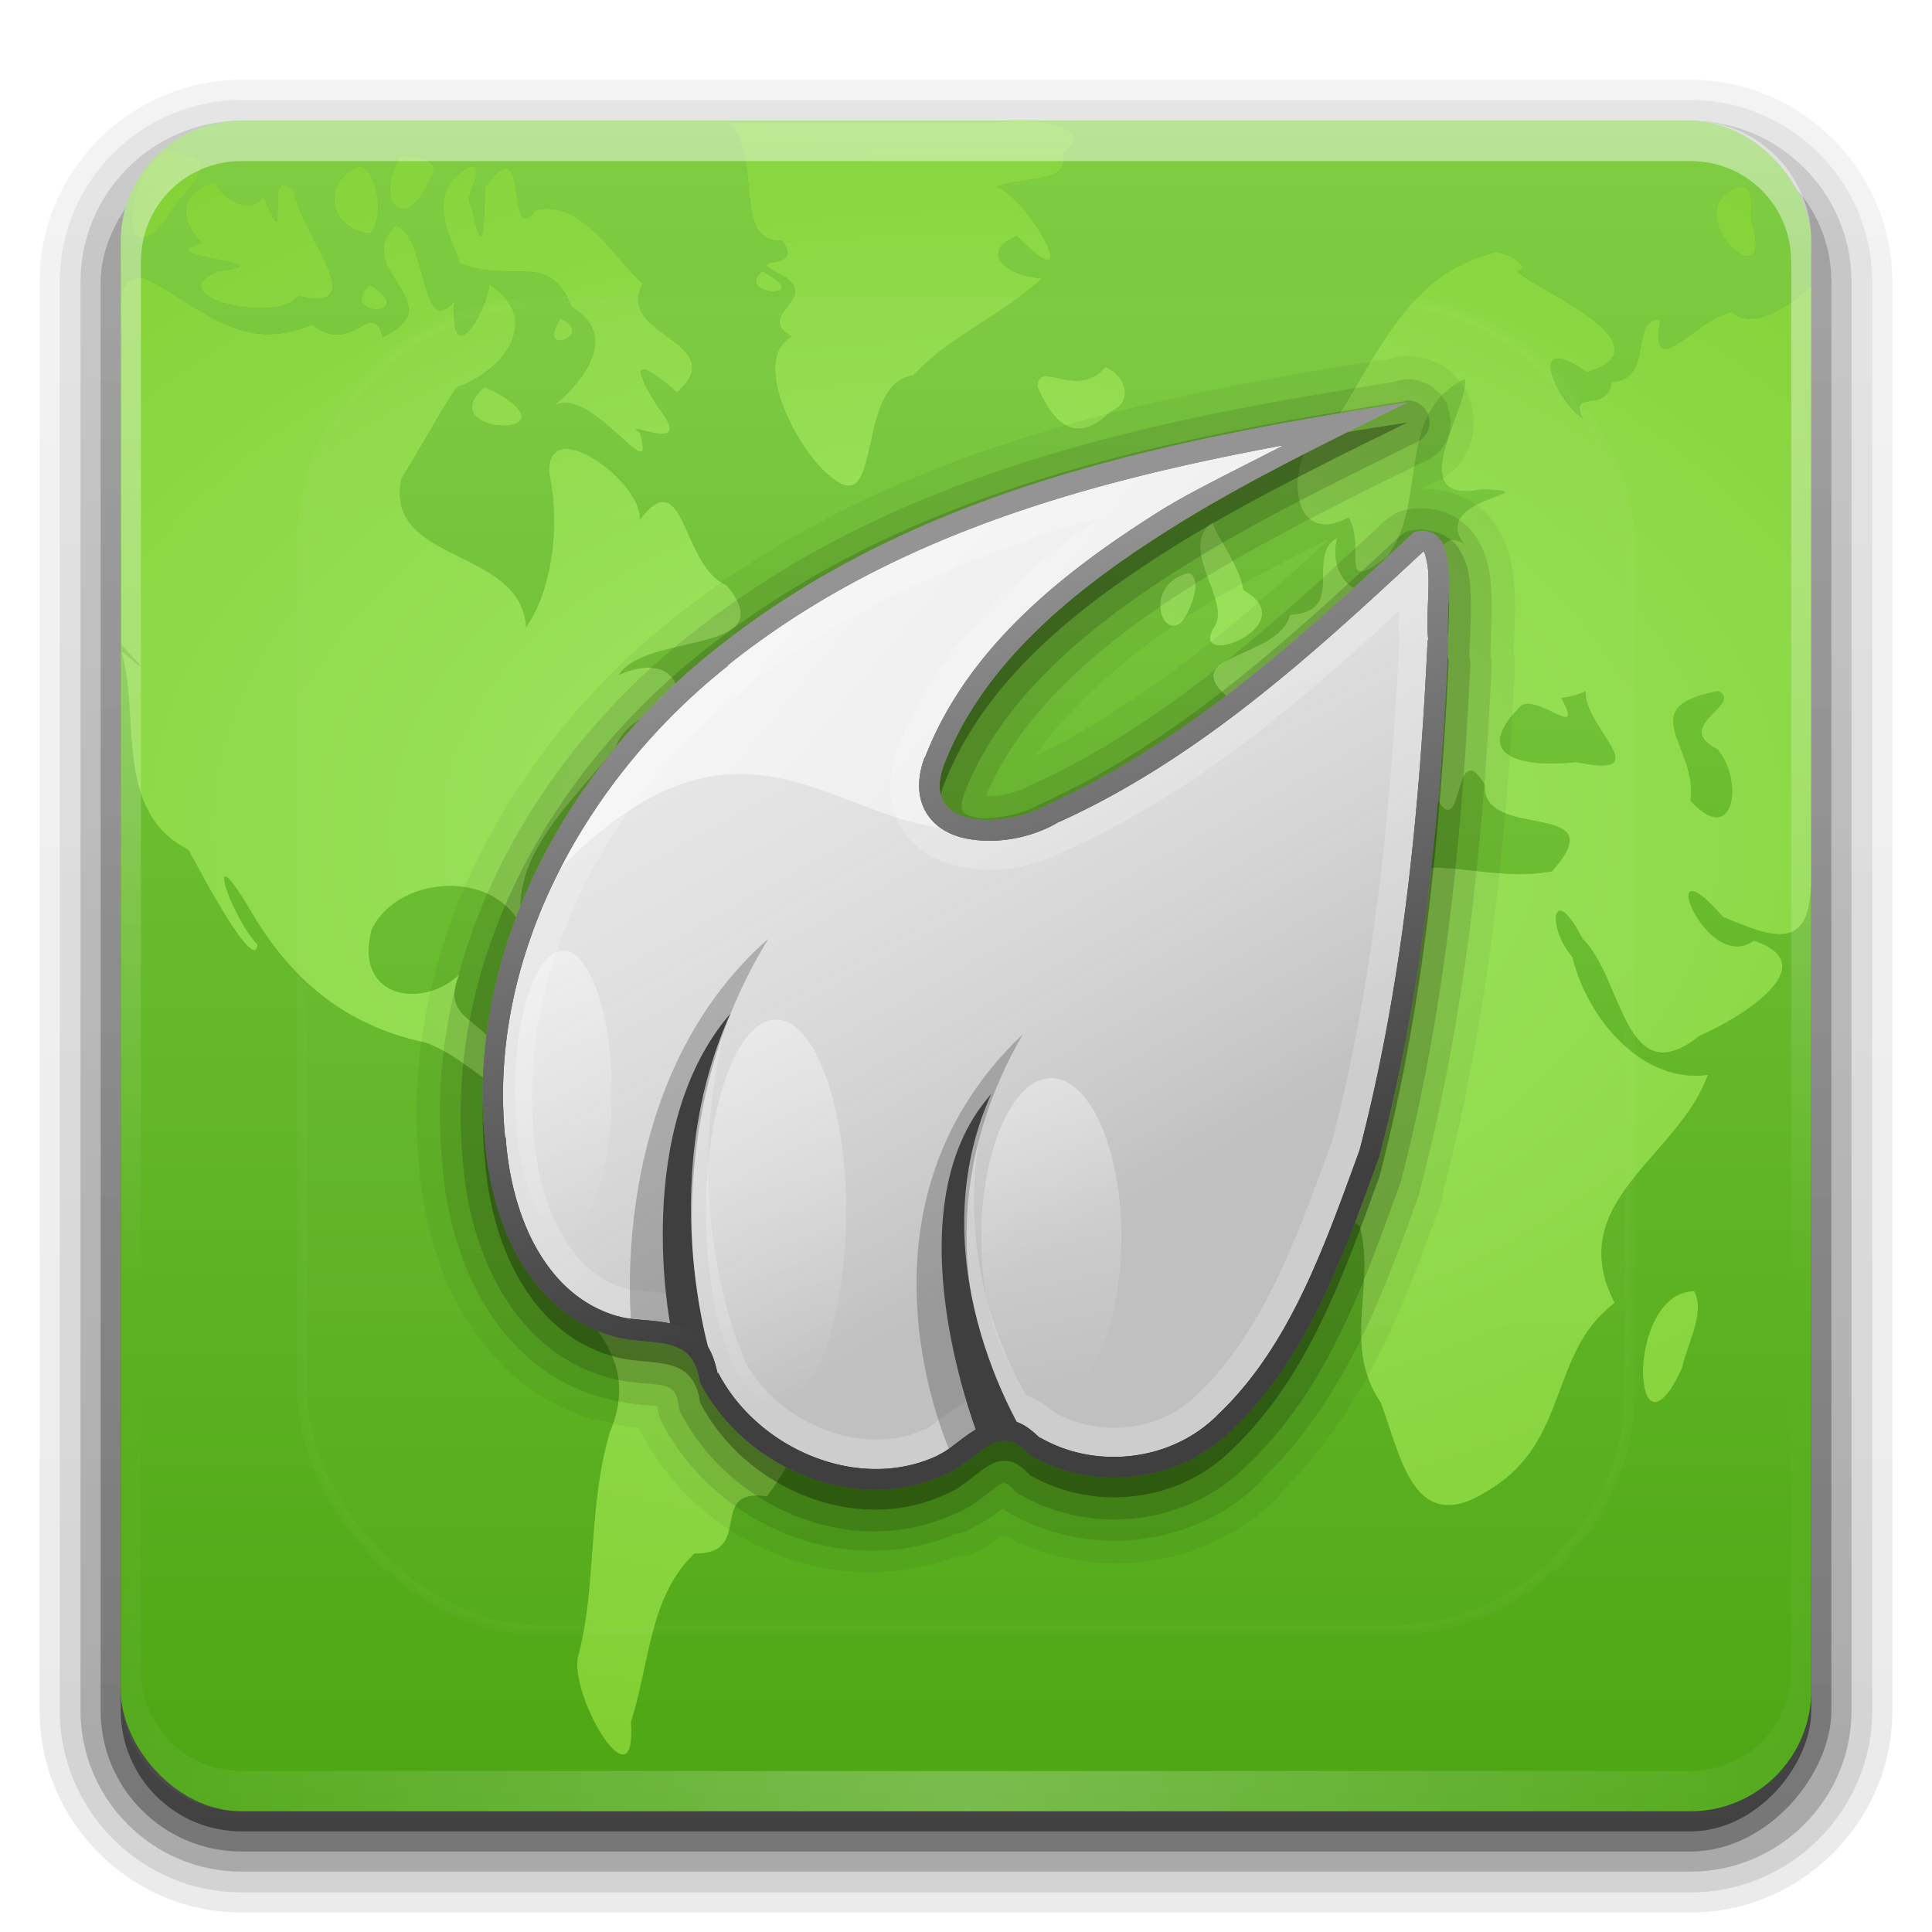 <?xml version="1.0" encoding="UTF-8" standalone="no"?>
<svg
   xmlns:dc="http://purl.org/dc/elements/1.1/"
   xmlns:cc="http://creativecommons.org/ns#"
   xmlns:rdf="http://www.w3.org/1999/02/22-rdf-syntax-ns#"
   xmlns:svg="http://www.w3.org/2000/svg"
   xmlns="http://www.w3.org/2000/svg"
   xmlns:xlink="http://www.w3.org/1999/xlink"
   xmlns:sodipodi="http://sodipodi.sourceforge.net/DTD/sodipodi-0.dtd"
   xmlns:inkscape="http://www.inkscape.org/namespaces/inkscape"
   width="96"
   version="1.0"
   height="96"
   id="svg2"
   inkscape:version="0.48.4 r9939"
   sodipodi:docname="midori.svg">
  <sodipodi:namedview
     pagecolor="#ffffff"
     bordercolor="#666666"
     borderopacity="1"
     objecttolerance="10"
     gridtolerance="10"
     guidetolerance="10"
     inkscape:pageopacity="0"
     inkscape:pageshadow="2"
     inkscape:window-width="1920"
     inkscape:window-height="1018"
     id="namedview164"
     showgrid="false"
     inkscape:zoom="3.4766083"
     inkscape:cx="51.433958"
     inkscape:cy="31.845404"
     inkscape:window-x="-8"
     inkscape:window-y="-8"
     inkscape:window-maximized="1"
     inkscape:current-layer="svg2" />
  <defs
     id="defs2410">
    <clipPath
       id="clipPath3775">
      <rect
         width="84"
         x="-34"
         y="-14"
         rx="6"
         height="84"
         ry="6"
         style="fill:#f00;stroke:none"
         id="rect3777" />
    </clipPath>
    <clipPath
       id="clipPath3613">
      <rect
         width="84"
         x="6"
         y="6"
         rx="6"
         height="84"
         ry="6"
         style="fill:#fff;stroke:none"
         id="rect3615" />
    </clipPath>
    <filter
       style="color-interpolation-filters:sRGB"
       id="filter3174">
      <feGaussianBlur
         stdDeviation="1.71"
         id="feGaussianBlur3176" />
    </filter>
    <filter
       style="color-interpolation-filters:sRGB"
       id="filter3434">
      <feGaussianBlur
         stdDeviation="2.478"
         id="feGaussianBlur3436" />
    </filter>
    <filter
       style="color-interpolation-filters:sRGB"
       id="filter3779">
      <feGaussianBlur
         stdDeviation="1.652"
         id="feGaussianBlur3781" />
    </filter>
    <filter
       width="1.288"
       x="-0.144"
       y="-0.144"
       height="1.288"
       style="color-interpolation-filters:sRGB"
       id="filter4123">
      <feGaussianBlur
         stdDeviation="3.96"
         id="feGaussianBlur4125" />
    </filter>
    <linearGradient
       id="linearGradient3700-1">
      <stop
         offset="0"
         style="stop-color:#2b91bc"
         id="stop3702-4" />
      <stop
         offset="1"
         style="stop-color:#77bbd8"
         id="stop3704-2" />
    </linearGradient>
    <linearGradient
       id="linearGradient3424-7">
      <stop
         offset="0"
         style="stop-color:#fff"
         id="stop3426-4" />
      <stop
         offset="0.672"
         style="stop-color:#fff"
         id="stop3432-0" />
      <stop
         offset="1"
         style="stop-color:#fff;stop-opacity:0"
         id="stop3428-2" />
    </linearGradient>
    <linearGradient
       id="linearGradient3188-9"
       xlink:href="#linearGradient3737-5"
       y1="6"
       x1="36.357"
       y2="63.893"
       x2="36.357"
       gradientUnits="userSpaceOnUse" />
    <linearGradient
       id="linearGradient5226-7">
      <stop
         offset="0"
         style="stop-color:#227395"
         id="stop5228-2" />
      <stop
         offset="1"
         style="stop-color:#44a2c9"
         id="stop5230-4" />
    </linearGradient>
    <linearGradient
       id="linearGradient3737-1-4">
      <stop
         offset="0"
         style="stop-color:#fff"
         id="stop3739-7-1" />
      <stop
         offset="1"
         style="stop-color:#fff;stop-opacity:0"
         id="stop3741-2-0" />
    </linearGradient>
    <linearGradient
       id="linearGradient3737-5">
      <stop
         offset="0"
         style="stop-color:#fff"
         id="stop3739-6" />
      <stop
         offset="1"
         style="stop-color:#fff;stop-opacity:0"
         id="stop3741-7" />
    </linearGradient>
    <linearGradient
       gradientTransform="translate(0,-97)"
       id="linearGradient3721"
       xlink:href="#ButtonShadow-0"
       y1="6.132"
       x1="32.251"
       y2="90.239"
       x2="32.251"
       gradientUnits="userSpaceOnUse" />
    <linearGradient
       gradientTransform="matrix(1.024,0,0,1.012,-1.143,-98.071)"
       id="linearGradient3725"
       xlink:href="#ButtonShadow-0"
       y1="6.132"
       x1="32.251"
       y2="90.239"
       x2="32.251"
       gradientUnits="userSpaceOnUse" />
    <linearGradient
       gradientTransform="matrix(1.024,0,0,1.012,-1.143,-98.071)"
       id="linearGradient3772"
       xlink:href="#ButtonShadow-0"
       y1="6.132"
       x1="32.251"
       y2="90.239"
       x2="32.251"
       gradientUnits="userSpaceOnUse" />
    <linearGradient
       gradientTransform="matrix(1.006,0,0,0.994,100,0)"
       id="ButtonShadow-0"
       y1="92.54"
       x1="45.448"
       y2="7.017"
       x2="45.448"
       gradientUnits="userSpaceOnUse">
      <stop
         offset="0"
         id="stop3750-8" />
      <stop
         offset="1"
         style="stop-opacity:.588"
         id="stop3752-5" />
    </linearGradient>
    <linearGradient
       gradientTransform="translate(0,120)"
       id="linearGradient4146"
       xlink:href="#linearGradient3700-1"
       y1="90"
       x1="48"
       y2="5.988"
       x2="48"
       gradientUnits="userSpaceOnUse" />
    <linearGradient
       gradientTransform="matrix(1.024,0,0,1.012,-1.143,-98.071)"
       id="linearGradient3780"
       xlink:href="#ButtonShadow-0"
       y1="6.132"
       x1="32.251"
       y2="90.239"
       x2="32.251"
       gradientUnits="userSpaceOnUse" />
    <linearGradient
       gradientTransform="matrix(1.024,0,0,1.012,-1.143,-98.071)"
       id="linearGradient3071"
       xlink:href="#ButtonShadow-0"
       y1="6.132"
       x1="32.251"
       y2="90.239"
       x2="32.251"
       gradientUnits="userSpaceOnUse" />
    <linearGradient
       id="linearGradient3706"
       xlink:href="#linearGradient3700"
       y1="90"
       x1="48"
       y2="5.988"
       x2="48"
       gradientUnits="userSpaceOnUse" />
    <linearGradient
       id="linearGradient3700">
      <stop
         offset="0"
         style="stop-color:#4da614"
         id="stop3702" />
      <stop
         offset="1"
         style="stop-color:#80cd43"
         id="stop3704" />
    </linearGradient>
    <linearGradient
       id="linearGradient2885"
       xlink:href="#linearGradient3737-6"
       y1="20.221"
       x1="48"
       y2="138.661"
       x2="48"
       gradientUnits="userSpaceOnUse" />
    <linearGradient
       gradientTransform="scale(1.006,0.994)"
       id="ButtonShadow"
       y1="92.54"
       x1="45.448"
       y2="7.017"
       x2="45.448"
       gradientUnits="userSpaceOnUse">
      <stop
         offset="0"
         id="stop3750" />
      <stop
         offset="1"
         style="stop-opacity:.588"
         id="stop3752" />
    </linearGradient>
    <linearGradient
       id="linearGradient3926">
      <stop
         offset="0"
         style="stop-color:#fff"
         id="stop3928" />
      <stop
         offset="1"
         style="stop-color:#fff;stop-opacity:0"
         id="stop3930" />
    </linearGradient>
    <linearGradient
       id="linearGradient4127">
      <stop
         offset="0"
         style="stop-color:#3f3f3f"
         id="stop4129" />
      <stop
         offset="1"
         style="stop-color:#949494"
         id="stop4131" />
    </linearGradient>
    <linearGradient
       id="linearGradient3942">
      <stop
         offset="0"
         style="stop-color:#fff"
         id="stop3944" />
      <stop
         offset="1"
         style="stop-color:#fff;stop-opacity:0"
         id="stop3946" />
    </linearGradient>
    <linearGradient
       id="linearGradient4113">
      <stop
         offset="0"
         style="stop-color:#9fe765"
         id="stop4115" />
      <stop
         offset="1"
         style="stop-color:#81cf32"
         id="stop4117" />
    </linearGradient>
    <linearGradient
       id="linearGradient3737-6">
      <stop
         offset="0"
         style="stop-color:#fff"
         id="stop3739-73" />
      <stop
         offset="1"
         style="stop-color:#fff;stop-opacity:0"
         id="stop3741-6" />
    </linearGradient>
    <linearGradient
       id="linearGradient3458">
      <stop
         offset="0"
         style="stop-color:#c0c0c0"
         id="stop3460" />
      <stop
         offset="1"
         style="stop-color:#fff;stop-opacity:0"
         id="stop3462" />
    </linearGradient>
    <linearGradient
       id="linearGradient3412">
      <stop
         offset="0"
         style="stop-color:#fff;stop-opacity:.598"
         id="stop3414" />
      <stop
         offset="1"
         style="stop-color:#fff;stop-opacity:0"
         id="stop3416" />
    </linearGradient>
    <radialGradient
       fx="48"
       fy="41.752"
       cx="48"
       cy="41.752"
       gradientTransform="matrix(1.715,6.6254866e-8,-4.2857144e-8,1.109,-34.302,-5.082)"
       r="42"
       id="radialGradient2977"
       xlink:href="#linearGradient4113"
       gradientUnits="userSpaceOnUse" />
    <radialGradient
       fx="48"
       fy="90.172"
       cx="48"
       cy="90.172"
       gradientTransform="matrix(1.157,0,0,0.996,-7.551,0.197)"
       r="42"
       id="radialGradient2855-1"
       xlink:href="#linearGradient3737-1-4"
       gradientUnits="userSpaceOnUse" />
    <radialGradient
       fx="63.98"
       fy="61.949"
       cx="63.98"
       cy="61.949"
       gradientTransform="matrix(1.09,0,0,0.841,-21.739,114.492)"
       r="58.02"
       id="radialGradient4150"
       xlink:href="#linearGradient5226-7"
       gradientUnits="userSpaceOnUse" />
    <radialGradient
       fx="48"
       fy="46.582"
       cx="48"
       cy="46.582"
       gradientTransform="matrix(1,0,0,0.967,3.0413897e-8,121.556)"
       r="42"
       id="radialGradient4148"
       xlink:href="#linearGradient3424-7"
       gradientUnits="userSpaceOnUse" />
    <linearGradient
       inkscape:collect="always"
       xlink:href="#linearGradient4127"
       id="linearGradient3241"
       gradientUnits="userSpaceOnUse"
       x1="48.894"
       y1="63.324"
       x2="39.808"
       y2="29.413" />
    <linearGradient
       inkscape:collect="always"
       xlink:href="#linearGradient4127"
       id="linearGradient3243"
       gradientUnits="userSpaceOnUse"
       x1="48.894"
       y1="63.324"
       x2="39.808"
       y2="29.413" />
    <linearGradient
       inkscape:collect="always"
       xlink:href="#linearGradient3926"
       id="linearGradient3249"
       gradientUnits="userSpaceOnUse"
       x1="37.001"
       y1="54.14"
       x2="40.467"
       y2="67.481"
       gradientTransform="matrix(0.95,0,0,1.057,-9.188,-9.929)" />
    <linearGradient
       inkscape:collect="always"
       xlink:href="#linearGradient3942"
       id="linearGradient3252"
       gradientUnits="userSpaceOnUse"
       x1="36.601"
       y1="54.133"
       x2="39.732"
       y2="67.325"
       gradientTransform="matrix(1.375,0,0,1.19,-1.567,-10.808)" />
    <linearGradient
       inkscape:collect="always"
       xlink:href="#linearGradient3926"
       id="linearGradient3255"
       gradientUnits="userSpaceOnUse"
       x1="37.706"
       y1="53.948"
       x2="41.442"
       y2="67.277"
       gradientTransform="matrix(1.375,0,0,1.438,-15.245,-27.112)" />
    <linearGradient
       inkscape:collect="always"
       xlink:href="#linearGradient3412"
       id="linearGradient3274"
       gradientUnits="userSpaceOnUse"
       gradientTransform="translate(-50,0)"
       x1="95.058"
       y1="19.725"
       x2="119.223"
       y2="39.725" />
    <linearGradient
       inkscape:collect="always"
       xlink:href="#linearGradient3458"
       id="linearGradient3277"
       gradientUnits="userSpaceOnUse"
       gradientTransform="translate(-50,0)"
       x1="105.341"
       y1="60.379"
       x2="80.756"
       y2="16.272" />
    <linearGradient
       inkscape:collect="always"
       xlink:href="#linearGradient3458"
       id="linearGradient3281"
       gradientUnits="userSpaceOnUse"
       gradientTransform="matrix(1.163,0.329,-0.329,1.163,327.751,406.926)"
       x1="33"
       y1="33"
       x2="4"
       y2="5" />
    <linearGradient
       inkscape:collect="always"
       xlink:href="#linearGradient3412"
       id="linearGradient3283"
       gradientUnits="userSpaceOnUse"
       gradientTransform="matrix(1.163,0.329,-0.329,1.163,325.631,407.161)"
       x1="13"
       y1="11"
       x2="40"
       y2="19" />
  </defs>
  <g
     style="display:none"
     id="layer2">
    <rect
       width="86"
       x="5"
       y="7"
       rx="6"
       height="85"
       ry="6"
       style="opacity:.9;fill:url(#ButtonShadow);filter:url(#filter3174);stroke:none"
       id="rect3745" />
  </g>
  <g
     style="stroke:none"
     id="layer5">
    <path
       style="opacity:.08;fill:url(#linearGradient3071)"
       id="path3786"
       d="m 12,-95.031 c -5.511,0 -10.031,4.52 -10.031,10.031 v 71 c 0,5.511 4.52,10.031 10.031,10.031 h 72 c 5.511,0 10.031,-4.52 10.031,-10.031 v -71 c 0,-5.511 -4.52,-10.031 -10.031,-10.031 h -72 z "
       transform="scale(1,-1)" />
    <path
       style="opacity:.1;fill:url(#linearGradient3780)"
       id="path3778"
       d="m 12,-94.031 c -4.972,0 -9.031,4.06 -9.031,9.031 v 71 c 0,4.972 4.06,9.031 9.031,9.031 h 72 c 4.972,0 9.031,-4.06 9.031,-9.031 v -71 c 0,-4.972 -4.06,-9.031 -9.031,-9.031 h -72 z "
       transform="scale(1,-1)" />
    <path
       style="opacity:.2;fill:url(#linearGradient3772)"
       id="path3770"
       d="m 12,-93 c -4.409,0 -8,3.591 -8,8 v 71 c 0,4.409 3.591,8 8,8 h 72 c 4.409,0 8,-3.591 8,-8 v -71 c 0,-4.409 -3.591,-8 -8,-8 h -72 z "
       transform="scale(1,-1)" />
    <rect
       width="86"
       x="5"
       y="-92"
       rx="7"
       height="85"
       ry="7"
       style="opacity:.3;fill:url(#linearGradient3725)"
       id="rect3723"
       transform="scale(1,-1)" />
    <rect
       width="84"
       x="6"
       y="-91"
       rx="6"
       height="84"
       ry="6"
       style="opacity:.45;fill:url(#linearGradient3721)"
       id="rect3716"
       transform="scale(1,-1)" />
  </g>
  <g
     id="layer1">
    <g
       style="stroke:none"
       id="g93">
      <rect
         width="84"
         x="6"
         y="6"
         rx="6"
         height="84"
         ry="6"
         style="fill:url(#linearGradient3706)"
         id="rect2419" />
      <path
         style="opacity:.5;fill:#1d4f00;filter:url(#filter3779);clip-path:url(#clipPath3775)"
         id="path3767"
         d="m -3.726,-13.918 c 1.65,2.217 0.113,5.918 2.601,5.882 1.212,1.714 -2.415,0.511 0.204,1.832 1.506,1.187 -1.593,1.865 0.272,2.929 -2.15,1.11 0.348,5.804 1.945,6.979 2.628,2.213 1.162,-4.686 4.095,-5.045 1.593,-1.82 4.392,-2.988 6.379,-4.818 -1.942,-0.158 -3.076,-1.367 -1.237,-2.116 3.385,3.47 0.849,-1.644 -1.025,-2.453 1.813,-0.577 3.577,-0.154 3.325,-1.651 1.916,-1.403 -1.842,-1.855 -3.184,-1.538 -4.458,0 -8.917,0 -13.375,0 z  m -27.802,1.448 c -2.45,0.698 -2.621,6.555 -0.158,3.303 0.604,-1.335 3.397,-2.945 0.158,-3.303 z  m 11.447,.204 c -1.412,2.215 0.205,3.991 1.38,1.289 0.832,-1.128 -0.618,-1.248 -1.38,-1.289 z  m 3.529,.498 c -2.729,1.265 -0.673,4.216 -0.605,4.872 2.875,0.995 4.473,-0.65 5.561,2.161 2.735,1.577 -0.054,4.317 -1.081,5.031 1.849,-1.611 5.404,4.38 4.472,1.215 -1.112,-0.812 2.985,1.305 0.86,-1.335 -1.956,-3.153 0.155,-1.411 0.98,-0.676 2.805,-2.516 -3.174,-2.82 -1.681,-5.41 -1.308,-1.06 -3.023,-4.269 -5.339,-3.642 -1.55,2.006 -0.214,-4.37 -2.489,-1.18 -0.118,1.783 -0.043,4.046 -0.706,0.957 -0.444,-0.541 0.764,-1.798 0.027,-1.994 z  m -5.565,.023 c -1.832,0.611 -1.733,3.087 0.519,3.352 0.771,-0.88 0.306,-3.185 -0.519,-3.352 z  m -7.148,.792 c -2.379,0.564 -1.408,2.483 -0.68,3.023 -2.945,0.738 4.496,0.943 0.793,1.41 -3.081,1.231 2.967,2.681 3.959,1.222 3.804,0.931 0.137,-3.047 -0.197,-5.203 -1.613,-1.731 -0.064,3.992 -1.522,0.184 -0.509,1.131 -2.127,0.167 -2.353,-0.637 z  m 75.601,.249 c -3.192,1.25 1.984,5.966 0.698,1.675 -0.128,-0.518 0.288,-1.887 -0.698,-1.675 z  m -66.666,1.9 c -2.294,2.157 2.916,3.94 -0.659,5.547 -0.536,-2.003 -1.458,1.002 -3.503,-0.615 -3.516,1.464 -5.314,-0.763 -8.258,-2.29 -1.768,-0.22 -1.104,1.681 -1.221,3.46 0,4.918 0,9.837 0,14.755 1.733,1.824 0.676,0.805 0,0.302 0.951,3.242 -0.42,7.98 3.331,9.866 0.638,1.183 3.313,6.223 3.436,4.715 -1.341,-1.405 -2.717,-5.617 -0.448,-1.863 2.033,3.569 4.775,5.884 8.78,6.733 2.19,0.745 3.991,3.307 5.917,2.743 1.089,2.872 -3.227,5.63 0.145,8.309 1.761,2.712 4.716,4.49 3.116,8.298 -1.119,3.718 -0.64,7.77 -1.608,11.234 -0.3,2.109 2.938,7.461 2.657,3.175 0.946,-2.978 0.921,-6.256 3.148,-8.365 3.047,0.024 0.582,-3.278 3.607,-2.846 1.846,-2.42 2.38,-5.307 5.495,-6.268 0.372,-2.938 5.179,-7.437 0.213,-8.58 -1.35,-0.665 -4.824,-0.905 -4.559,-1.233 0.538,-2.915 -4.493,-3.745 -6.634,-4.937 -2.811,-1.996 -7.034,3.316 -8.025,-1.261 -0.591,-1.44 -2.751,-1.463 -1.758,-3.685 -1.789,1.78 -5.289,1.239 -4.373,-2.199 1.392,-2.896 6.736,-3.033 7.646,0.45 -1.264,-3.841 2.444,-6.831 4.503,-9.564 0.419,-1.306 2.91,-2.428 2.053,-0.692 1.46,-0.053 3.673,-2.689 1.079,-1.472 -0.037,-2.404 -2.273,-1.72 -2.998,-1.379 1.344,-2.134 8.245,-0.967 5.355,-4.455 -2.239,-0.908 -2.053,-6.204 -4.318,-3.254 0.191,-1.818 -4.61,-5.377 -4.505,-2.328 0.586,2.728 0.107,5.871 -1.14,7.659 -0.26,-3.998 -7.076,-3.114 -6.199,-7.374 1.269,-2.03 2.753,-4.838 2.894,-4.585 2.275,-0.869 4.105,-3.397 1.468,-5.058 -0.141,1.448 -1.983,4.436 -1.724,0.822 -1.706,2.023 -1.316,-3.219 -2.914,-3.763 z  m 54.45,1.403 c -3.996,0.978 -5.58,4.796 -7.557,7.958 -2.914,1.314 -2.803,6.958 0.452,5.156 0.871,1.522 -0.61,3.922 1.928,1.931 2.047,-2.71 0.358,-7.093 3.841,-8.802 0.254,1.329 -3.213,6.29 0.837,5.474 3.662,0.138 -2.662,0.365 -0.881,2.705 -1.85,-1.098 -0.889,2.999 -3.304,2.046 -2.092,1.139 -3.464,-0.529 -2.985,-2.355 -1.646,0.961 0.518,3.67 -2.34,3.833 -0.64,2.274 -5.903,1.931 -2.91,4.246 1.329,3.445 -4.952,0.216 -3.169,4.351 1.525,4.088 4.722,-1.355 6.019,-2.406 2.502,-1.942 6.211,3.311 3.959,3.506 2.525,-0.339 2.006,-2.741 -0.017,-3.671 -1.093,-2.835 3.459,1.39 3.207,2.812 1.606,3.008 0.945,-3.08 2.579,-0.385 -0.191,2.843 6.574,0.669 3.344,4.292 -2.777,0.56 -5.51,-0.716 -7.901,0.101 -2.225,-0.02 -2.113,-2.398 -2.924,-2.994 -2.83,0.23 -6.328,0.204 -8.223,2.491 -2.049,2.812 -5.004,6.744 -2.771,10.335 2.235,5.321 7.777,0.276 10.963,3.419 0.947,1.31 -0.821,2.868 1.297,4.287 0.797,3.024 -0.904,5.894 1.052,8.785 1.012,2.718 1.64,6.787 5.406,4.303 3.986,-2.399 2.924,-6.823 6.213,-9.273 -2.602,-5.038 3.184,-7.247 4.627,-11.337 -3.154,0.462 -5.964,-2.684 -6.726,-5.85 -1.325,-1.538 -0.984,-3.805 0.496,-0.916 2.034,1.972 2.078,7.823 5.841,4.813 1.72,-0.72 6.419,-3.466 2.675,-4.715 -2.413,1.748 -5.075,-5.224 -1.532,-1.18 2.576,1.093 4.38,1.745 4.38,-1.88 0,-9.766 0,-19.665 0,-29.497 -0.802,0.82 -2.864,2.335 -3.904,1.329 -1.79,0.249 -4.154,3.734 -3.591,0.366 -1.556,-0.103 -0.279,3.021 -2.417,3.108 -0.215,1.606 -2.16,0.297 -1.429,1.822 -1.501,-1.065 -2.771,-4.427 0.186,-2.317 4.391,-1.318 -2.896,-4.29 -3.458,-5.009 0.945,-0.227 -1.029,-1.212 -1.267,-0.882 z  m -36.24,.882 c -1.462,1.218 2.779,1.448 0,0 z  m -19.522,.656 c -1.635,1.71 2.603,1.572 0,0 z  m 9.478,1.697 c -1.238,2.029 1.829,0.749 0,0 z  m 27.101,2.398 c -1.449,1.669 -3.362,-0.439 -3.393,0.995 0.263,0.433 1.315,3.527 3.619,1.244 1.237,-0.522 0.75,-1.837 -0.226,-2.24 z  m -30.856,.995 c -2.749,2.401 4.668,2.623 0.582,0.275 l -.582,-.275 z  m 36.262,6.651 c -1.979,1.291 0.949,4.033 -0.043,5.321 -1.24,2.161 4.608,-0.152 1.485,-1.877 -0.223,-1.482 -1.83,-3.289 -1.442,-3.444 z  m -1.335,2.602 c -2.757,0.78 -0.626,4.806 0.351,1.014 0.055,-0.22 0.129,-1.021 -0.351,-1.014 z  m -22.079,2.918 c -2.565,1.75 -0.398,3.496 1.482,2.709 -0.386,-1.056 -1.464,-1.721 -1.482,-2.709 z  m 48.455,2.941 c 1.28,0.646 -2.346,1.75 -0.05,2.887 1.336,1.572 0.832,4.945 -1.339,2.558 0.403,-2.666 -2.944,-4.657 1.389,-5.445 z  m -6.583,.023 c -0.174,1.713 3.694,4.375 -0.475,3.506 -2.205,0.259 -5.507,-0.067 -2.729,-2.816 0.878,-0.527 3.182,1.819 1.983,-0.374 0.425,-0.027 0.821,-0.188 1.222,-0.317 z  m -12.736,3.71 c -1.608,1.036 1.112,1.831 0,0 z  m -40.38,9.659 c -0.271,0.905 5.086,1.822 1.389,0.372 l -.551,-.194 -.838,-.178 z  m 4.162,1.289 c -1.625,1.65 3.348,0.493 0,0 z  m 54.337,15.134 c -3.531,0.091 -3.061,9.202 -0.6,3.811 0.233,-1.17 1.169,-2.714 0.6,-3.811 z "
         transform="translate(40,20)"
         clip-path="url(#clipPath3775)" />
      <path
         style="fill:url(#radialGradient2977)"
         id="path3522"
         d="m 36.274,6.082 c 1.65,2.217 0.113,5.918 2.601,5.882 1.212,1.714 -2.415,0.511 0.204,1.832 1.506,1.187 -1.593,1.865 0.272,2.929 -2.15,1.11 0.348,5.804 1.945,6.979 2.628,2.213 1.162,-4.686 4.095,-5.045 1.593,-1.82 4.392,-2.988 6.379,-4.818 -1.942,-0.158 -3.076,-1.367 -1.237,-2.116 3.385,3.47 0.849,-1.644 -1.025,-2.453 1.813,-0.577 3.577,-0.154 3.325,-1.651 1.916,-1.403 -1.842,-1.855 -3.184,-1.538 -4.458,0 -8.917,0 -13.375,0 z  m -27.802,1.448 c -2.45,0.698 -2.621,6.555 -0.158,3.303 0.604,-1.335 3.397,-2.945 0.158,-3.303 z  m 11.447,.204 c -1.412,2.215 0.205,3.991 1.38,1.289 0.832,-1.128 -0.618,-1.248 -1.38,-1.289 z  m 3.529,.498 c -2.729,1.265 -0.673,4.216 -0.605,4.872 2.875,0.995 4.473,-0.65 5.561,2.161 2.735,1.577 -0.054,4.317 -1.081,5.031 1.849,-1.611 5.404,4.38 4.472,1.215 -1.112,-0.812 2.985,1.305 0.86,-1.335 -1.956,-3.153 0.155,-1.411 0.98,-0.676 2.805,-2.516 -3.174,-2.82 -1.681,-5.41 -1.308,-1.06 -3.023,-4.269 -5.339,-3.642 -1.55,2.006 -0.214,-4.37 -2.489,-1.18 -0.118,1.783 -0.043,4.046 -0.706,0.957 -0.444,-0.541 0.764,-1.798 0.027,-1.994 z  m -5.565,.023 c -1.832,0.611 -1.733,3.087 0.519,3.352 0.771,-0.88 0.306,-3.185 -0.519,-3.352 z  m -7.148,.792 c -2.379,0.564 -1.408,2.483 -0.68,3.023 -2.945,0.738 4.496,0.943 0.793,1.41 -3.081,1.231 2.967,2.681 3.959,1.222 3.804,0.931 0.137,-3.047 -0.197,-5.203 -1.613,-1.731 -0.064,3.992 -1.522,0.184 -0.509,1.131 -2.127,0.167 -2.353,-0.637 z  m 75.601,.249 c -3.192,1.25 1.984,5.966 0.698,1.675 -0.128,-0.518 0.288,-1.887 -0.698,-1.675 z  m -66.666,1.9 c -2.294,2.157 2.916,3.94 -0.659,5.547 -0.536,-2.003 -1.458,1.002 -3.503,-0.615 -3.516,1.464 -5.314,-0.763 -8.258,-2.29 -1.768,-0.22 -1.104,1.681 -1.221,3.46 0,4.918 0,9.837 0,14.755 1.733,1.824 0.676,0.805 0,0.302 0.951,3.242 -0.42,7.98 3.331,9.866 0.638,1.183 3.313,6.223 3.436,4.715 -1.341,-1.405 -2.717,-5.617 -0.448,-1.863 2.033,3.569 4.775,5.884 8.78,6.733 2.19,0.745 3.991,3.307 5.917,2.743 1.089,2.872 -3.227,5.63 0.145,8.309 1.761,2.712 4.716,4.49 3.116,8.298 -1.119,3.718 -0.64,7.77 -1.608,11.234 -0.3,2.109 2.938,7.461 2.657,3.175 0.946,-2.978 0.921,-6.256 3.148,-8.365 3.047,0.024 0.582,-3.278 3.607,-2.846 1.846,-2.42 2.38,-5.307 5.495,-6.268 0.372,-2.938 5.179,-7.437 0.213,-8.58 -1.35,-0.665 -4.824,-0.905 -4.559,-1.233 0.538,-2.915 -4.493,-3.745 -6.634,-4.937 -2.811,-1.996 -7.034,3.316 -8.025,-1.261 -0.591,-1.44 -2.751,-1.463 -1.758,-3.685 -1.789,1.78 -5.289,1.239 -4.373,-2.199 1.392,-2.896 6.736,-3.033 7.646,0.45 -1.264,-3.841 2.444,-6.831 4.503,-9.564 0.419,-1.306 2.91,-2.428 2.053,-0.692 1.46,-0.053 3.673,-2.689 1.079,-1.472 -0.037,-2.404 -2.273,-1.72 -2.998,-1.379 1.344,-2.134 8.245,-0.967 5.355,-4.455 -2.239,-0.908 -2.053,-6.204 -4.318,-3.254 0.191,-1.818 -4.61,-5.377 -4.505,-2.328 0.586,2.728 0.107,5.871 -1.14,7.659 -0.26,-3.998 -7.076,-3.114 -6.199,-7.374 1.269,-2.03 2.753,-4.838 2.894,-4.585 2.275,-0.869 4.105,-3.397 1.468,-5.058 -0.141,1.448 -1.983,4.436 -1.724,0.822 -1.706,2.023 -1.316,-3.219 -2.914,-3.763 z  m 54.45,1.403 c -3.996,0.978 -5.58,4.796 -7.557,7.958 -2.914,1.314 -2.803,6.958 0.452,5.156 0.871,1.522 -0.61,3.922 1.928,1.931 2.047,-2.71 0.358,-7.093 3.841,-8.802 0.254,1.329 -3.213,6.29 0.837,5.474 3.662,0.138 -2.662,0.365 -0.881,2.705 -1.85,-1.098 -0.889,2.999 -3.304,2.046 -2.092,1.139 -3.464,-0.529 -2.985,-2.355 -1.646,0.961 0.518,3.67 -2.34,3.833 -0.64,2.274 -5.903,1.931 -2.91,4.246 1.329,3.445 -4.952,0.216 -3.169,4.351 1.525,4.088 4.722,-1.355 6.019,-2.406 2.502,-1.942 6.211,3.311 3.959,3.506 2.525,-0.339 2.006,-2.741 -0.017,-3.671 -1.093,-2.835 3.459,1.39 3.207,2.812 1.606,3.008 0.945,-3.08 2.579,-0.385 -0.191,2.843 6.574,0.669 3.344,4.292 -2.777,0.56 -5.51,-0.716 -7.901,0.101 -2.225,-0.02 -2.113,-2.398 -2.924,-2.994 -2.83,0.23 -6.328,0.204 -8.223,2.491 -2.049,2.812 -5.004,6.744 -2.771,10.335 2.235,5.321 7.777,0.276 10.963,3.419 0.947,1.31 -0.821,2.868 1.297,4.287 0.797,3.024 -0.904,5.894 1.052,8.785 1.012,2.718 1.64,6.787 5.406,4.303 3.986,-2.399 2.924,-6.823 6.213,-9.273 -2.602,-5.038 3.184,-7.247 4.627,-11.337 -3.154,0.462 -5.964,-2.684 -6.726,-5.85 -1.325,-1.538 -0.984,-3.805 0.496,-0.916 2.034,1.972 2.078,7.823 5.841,4.813 1.72,-0.72 6.419,-3.466 2.675,-4.715 -2.413,1.748 -5.075,-5.224 -1.532,-1.18 2.576,1.093 4.38,1.745 4.38,-1.88 0,-9.766 0,-19.665 0,-29.497 -0.802,0.82 -2.864,2.335 -3.904,1.329 -1.79,0.249 -4.154,3.734 -3.591,0.366 -1.556,-0.103 -0.279,3.021 -2.417,3.108 -0.215,1.606 -2.16,0.297 -1.429,1.822 -1.501,-1.065 -2.771,-4.427 0.186,-2.317 4.391,-1.318 -2.896,-4.29 -3.458,-5.009 0.945,-0.227 -1.029,-1.212 -1.267,-0.882 z  m -36.24,.882 c -1.462,1.218 2.779,1.448 0,0 z  m -19.522,.656 c -1.635,1.71 2.603,1.572 0,0 z  m 9.478,1.697 c -1.238,2.029 1.829,0.749 0,0 z  m 27.101,2.398 c -1.449,1.669 -3.362,-0.439 -3.393,0.995 0.263,0.433 1.315,3.527 3.619,1.244 1.237,-0.522 0.75,-1.837 -0.226,-2.24 z  m -30.856,.995 c -2.749,2.401 4.668,2.623 0.582,0.275 l -.582,-.275 z  m 36.262,6.651 c -1.979,1.291 0.949,4.033 -0.043,5.321 -1.24,2.161 4.608,-0.152 1.485,-1.877 -0.223,-1.482 -1.83,-3.289 -1.442,-3.444 z  m -1.335,2.602 c -2.757,0.78 -0.626,4.806 0.351,1.014 0.055,-0.22 0.129,-1.021 -0.351,-1.014 z  m -22.078,2.918 c -2.565,1.75 -0.398,3.496 1.482,2.709 -0.386,-1.056 -1.464,-1.721 -1.482,-2.709 z  m 48.455,2.941 c 1.28,0.646 -2.346,1.75 -0.05,2.887 1.336,1.572 0.832,4.945 -1.339,2.558 0.403,-2.666 -2.944,-4.657 1.389,-5.445 z  m -6.583,.023 c -0.174,1.713 3.694,4.375 -0.475,3.506 -2.205,0.259 -5.507,-0.067 -2.729,-2.816 0.878,-0.527 3.182,1.819 1.983,-0.374 0.425,-0.027 0.821,-0.188 1.222,-0.317 z  m -12.736,3.71 c -1.608,1.036 1.112,1.831 0,0 z  m -40.379,9.659 c -0.271,0.905 5.086,1.822 1.389,0.372 l -.551,-.194 -.838,-.178 z  m 4.162,1.289 c -1.625,1.65 3.348,0.493 0,0 z  m 54.337,15.134 c -3.531,0.091 -3.061,9.202 -0.6,3.811 0.233,-1.17 1.169,-2.714 0.6,-3.811 z " />
      <g
         id="g4141"
         transform="translate(0,-10)">
        <rect
           width="84"
           x="6"
           y="126"
           rx="6"
           height="84"
           ry="6"
           style="fill:url(#linearGradient4146)"
           id="rect2419-1" />
        <path
           style="fill:url(#radialGradient4148);filter:url(#filter3434)"
           id="path4119"
           d="m 36.274,126.082 c 1.65,2.217 0.113,5.918 2.601,5.882 1.212,1.714 -2.415,0.511 0.204,1.832 1.506,1.187 -1.593,1.865 0.272,2.929 -2.15,1.11 0.348,5.804 1.945,6.979 2.628,2.213 1.162,-4.686 4.095,-5.045 1.593,-1.82 4.392,-2.988 6.379,-4.818 -1.942,-0.158 -3.076,-1.367 -1.237,-2.116 3.385,3.47 0.849,-1.644 -1.025,-2.453 1.813,-0.577 3.577,-0.154 3.325,-1.651 1.916,-1.403 -1.842,-1.855 -3.184,-1.538 -4.458,0 -8.917,0 -13.375,0 z  m -27.802,1.448 c -2.45,0.698 -2.621,6.555 -0.158,3.303 0.604,-1.335 3.397,-2.945 0.158,-3.303 z  m 11.447,.204 c -1.412,2.215 0.205,3.991 1.38,1.289 0.832,-1.128 -0.618,-1.248 -1.38,-1.289 z  m 3.529,.498 c -2.729,1.265 -0.673,4.216 -0.605,4.872 2.875,0.995 4.473,-0.65 5.561,2.161 2.735,1.577 -0.054,4.317 -1.081,5.031 1.849,-1.611 5.404,4.38 4.472,1.215 -1.112,-0.812 2.985,1.305 0.86,-1.335 -1.956,-3.153 0.155,-1.411 0.98,-0.676 2.805,-2.516 -3.174,-2.82 -1.681,-5.41 -1.308,-1.06 -3.023,-4.269 -5.339,-3.642 -1.55,2.006 -0.214,-4.37 -2.489,-1.18 -0.118,1.783 -0.043,4.046 -0.706,0.957 -0.444,-0.541 0.764,-1.798 0.027,-1.994 z  m -5.565,.023 c -1.832,0.611 -1.733,3.087 0.519,3.352 0.771,-0.88 0.306,-3.185 -0.519,-3.352 z  m -7.148,.792 c -2.379,0.564 -1.408,2.483 -0.68,3.023 -2.945,0.738 4.496,0.943 0.793,1.41 -3.081,1.231 2.967,2.681 3.959,1.222 3.804,0.931 0.137,-3.047 -0.197,-5.203 -1.613,-1.731 -0.064,3.992 -1.522,0.184 -0.509,1.131 -2.127,0.167 -2.353,-0.637 z  m 75.601,.249 c -3.192,1.25 1.984,5.966 0.698,1.675 -0.128,-0.518 0.288,-1.887 -0.698,-1.675 z  m -66.666,1.9 c -2.294,2.157 2.916,3.94 -0.659,5.547 -0.536,-2.003 -1.458,1.002 -3.503,-0.615 -3.516,1.464 -5.314,-0.763 -8.258,-2.29 -1.768,-0.22 -1.104,1.681 -1.221,3.46 0,4.918 0,9.837 0,14.755 1.733,1.824 0.676,0.805 0,0.302 0.951,3.242 -0.42,7.98 3.331,9.866 0.638,1.183 3.313,6.223 3.436,4.715 -1.341,-1.405 -2.717,-5.617 -0.448,-1.863 2.033,3.569 4.775,5.883 8.78,6.733 2.19,0.745 3.991,3.307 5.917,2.743 1.089,2.872 -3.227,5.63 0.145,8.309 1.761,2.712 4.716,4.49 3.116,8.298 -1.119,3.718 -0.64,7.77 -1.608,11.234 -0.3,2.109 2.938,7.461 2.657,3.175 0.946,-2.978 0.921,-6.256 3.148,-8.365 3.047,0.024 0.582,-3.278 3.607,-2.846 1.846,-2.42 2.38,-5.307 5.495,-6.268 0.372,-2.938 5.179,-7.437 0.213,-8.58 -1.35,-0.665 -4.824,-0.905 -4.559,-1.233 0.538,-2.915 -4.493,-3.745 -6.634,-4.937 -2.811,-1.996 -7.034,3.316 -8.025,-1.261 -0.591,-1.44 -2.751,-1.463 -1.758,-3.685 -1.789,1.78 -5.289,1.239 -4.373,-2.199 1.392,-2.896 6.736,-3.033 7.646,0.45 -1.264,-3.841 2.444,-6.831 4.503,-9.564 0.419,-1.306 2.91,-2.428 2.053,-0.692 1.46,-0.053 3.673,-2.689 1.079,-1.472 -0.037,-2.404 -2.273,-1.72 -2.998,-1.379 1.344,-2.134 8.245,-0.967 5.355,-4.455 -2.239,-0.908 -2.053,-6.204 -4.318,-3.254 0.191,-1.818 -4.61,-5.377 -4.505,-2.328 0.586,2.728 0.107,5.871 -1.14,7.659 -0.26,-3.998 -7.076,-3.114 -6.199,-7.374 1.269,-2.03 2.753,-4.838 2.894,-4.585 2.275,-0.869 4.105,-3.397 1.468,-5.058 -0.141,1.448 -1.983,4.436 -1.724,0.822 -1.706,2.023 -1.316,-3.219 -2.914,-3.763 z  m 54.45,1.403 c -3.996,0.978 -5.58,4.796 -7.557,7.958 -2.914,1.314 -2.803,6.958 0.452,5.156 0.871,1.522 -0.61,3.922 1.928,1.931 2.047,-2.71 0.358,-7.093 3.841,-8.802 0.254,1.329 -3.213,6.29 0.837,5.474 3.662,0.138 -2.662,0.365 -0.881,2.705 -1.85,-1.098 -0.889,2.999 -3.304,2.046 -2.092,1.139 -3.464,-0.529 -2.985,-2.355 -1.646,0.961 0.518,3.67 -2.34,3.833 -0.64,2.274 -5.903,1.931 -2.91,4.246 1.329,3.445 -4.952,0.216 -3.169,4.351 1.525,4.088 4.722,-1.355 6.019,-2.406 2.502,-1.942 6.211,3.311 3.959,3.506 2.525,-0.339 2.006,-2.741 -0.017,-3.671 -1.093,-2.835 3.459,1.39 3.207,2.812 1.606,3.008 0.945,-3.08 2.579,-0.385 -0.191,2.843 6.574,0.669 3.344,4.292 -2.777,0.56 -5.51,-0.716 -7.901,0.101 -2.225,-0.02 -2.113,-2.398 -2.924,-2.994 -2.83,0.23 -6.328,0.204 -8.223,2.491 -2.049,2.812 -5.004,6.744 -2.771,10.335 2.235,5.321 7.777,0.276 10.963,3.419 0.947,1.31 -0.821,2.868 1.297,4.287 0.797,3.024 -0.904,5.894 1.052,8.785 1.012,2.718 1.64,6.787 5.406,4.303 3.986,-2.399 2.924,-6.823 6.213,-9.273 -2.602,-5.038 3.184,-7.247 4.627,-11.337 -3.154,0.462 -5.964,-2.684 -6.726,-5.85 -1.325,-1.538 -0.984,-3.805 0.496,-0.916 2.034,1.972 2.078,7.823 5.841,4.813 1.72,-0.72 6.419,-3.466 2.675,-4.715 -2.413,1.748 -5.075,-5.224 -1.532,-1.18 2.576,1.093 4.38,1.745 4.38,-1.88 0,-9.766 0,-19.665 0,-29.497 -0.802,0.82 -2.864,2.335 -3.904,1.329 -1.79,0.249 -4.154,3.734 -3.591,0.366 -1.556,-0.103 -0.279,3.021 -2.417,3.108 -0.215,1.606 -2.16,0.297 -1.429,1.822 -1.501,-1.065 -2.771,-4.427 0.186,-2.317 4.391,-1.318 -2.896,-4.29 -3.458,-5.009 0.945,-0.227 -1.029,-1.212 -1.267,-0.882 z  m -36.24,.882 c -1.462,1.218 2.779,1.448 0,0 z  m -19.522,.656 c -1.635,1.71 2.603,1.572 0,0 z  m 9.478,1.697 c -1.238,2.029 1.829,0.749 0,0 z  m 27.101,2.398 c -1.449,1.669 -3.362,-0.439 -3.393,0.995 0.263,0.433 1.315,3.527 3.619,1.244 1.237,-0.522 0.75,-1.837 -0.226,-2.24 z  m -30.856,.995 c -2.749,2.401 4.668,2.623 0.582,0.275 l -.582,-.275 z  m 36.262,6.651 c -1.979,1.291 0.949,4.033 -0.043,5.321 -1.24,2.161 4.608,-0.152 1.485,-1.877 -0.223,-1.482 -1.83,-3.289 -1.442,-3.444 z  m -1.335,2.602 c -2.757,0.78 -0.626,4.806 0.351,1.014 0.055,-0.22 0.129,-1.021 -0.351,-1.014 z  m -22.079,2.918 c -2.565,1.75 -0.398,3.496 1.482,2.709 -0.386,-1.056 -1.464,-1.721 -1.482,-2.709 z  m 48.455,2.941 c 1.28,0.646 -2.346,1.75 -0.05,2.887 1.336,1.572 0.832,4.945 -1.339,2.558 0.403,-2.666 -2.944,-4.657 1.389,-5.445 z  m -6.583,.023 c -0.174,1.713 3.694,4.375 -0.475,3.506 -2.205,0.259 -5.507,-0.067 -2.729,-2.816 0.878,-0.527 3.182,1.819 1.983,-0.374 0.425,-0.027 0.821,-0.188 1.222,-0.317 z  m -12.736,3.71 c -1.608,1.036 1.112,1.831 0,0 z  m -40.379,9.659 c -0.271,0.905 5.086,1.822 1.389,0.372 l -.551,-.194 -.838,-.178 z  m 4.162,1.289 c -1.625,1.65 3.348,0.493 0,0 z  m 54.337,15.134 c -3.531,0.091 -3.061,9.202 -0.6,3.811 0.233,-1.17 1.169,-2.714 0.6,-3.811 z " />
        <path
           style="fill:url(#radialGradient4150)"
           id="path3522-3"
           d="m 36.274,126.082 c 1.65,2.217 0.113,5.918 2.601,5.882 1.212,1.714 -2.415,0.511 0.204,1.832 1.506,1.187 -1.593,1.865 0.272,2.929 -2.15,1.11 0.348,5.804 1.945,6.979 2.628,2.213 1.162,-4.686 4.095,-5.045 1.593,-1.82 4.392,-2.988 6.379,-4.818 -1.942,-0.158 -3.076,-1.367 -1.237,-2.116 3.385,3.47 0.849,-1.644 -1.025,-2.453 1.813,-0.577 3.577,-0.154 3.325,-1.651 1.916,-1.403 -1.842,-1.855 -3.184,-1.538 -4.458,0 -8.917,0 -13.375,0 z  m -27.802,1.448 c -2.45,0.698 -2.621,6.555 -0.158,3.303 0.604,-1.335 3.397,-2.945 0.158,-3.303 z  m 11.447,.204 c -1.412,2.215 0.205,3.991 1.38,1.289 0.832,-1.128 -0.618,-1.248 -1.38,-1.289 z  m 3.529,.498 c -2.729,1.265 -0.673,4.216 -0.605,4.872 2.875,0.995 4.473,-0.65 5.561,2.161 2.735,1.577 -0.054,4.317 -1.081,5.031 1.849,-1.611 5.404,4.38 4.472,1.215 -1.112,-0.812 2.985,1.305 0.86,-1.335 -1.956,-3.153 0.155,-1.411 0.98,-0.676 2.805,-2.516 -3.174,-2.82 -1.681,-5.41 -1.308,-1.06 -3.023,-4.269 -5.339,-3.642 -1.55,2.006 -0.214,-4.37 -2.489,-1.18 -0.118,1.783 -0.043,4.046 -0.706,0.957 -0.444,-0.541 0.764,-1.798 0.027,-1.994 z  m -5.565,.023 c -1.832,0.611 -1.733,3.087 0.519,3.352 0.771,-0.88 0.306,-3.185 -0.519,-3.352 z  m -7.148,.792 c -2.379,0.564 -1.408,2.483 -0.68,3.023 -2.945,0.738 4.496,0.943 0.793,1.41 -3.081,1.231 2.967,2.681 3.959,1.222 3.804,0.931 0.137,-3.047 -0.197,-5.203 -1.613,-1.731 -0.064,3.992 -1.522,0.184 -0.509,1.131 -2.127,0.167 -2.353,-0.637 z  m 75.601,.249 c -3.192,1.25 1.984,5.966 0.698,1.675 -0.128,-0.518 0.288,-1.887 -0.698,-1.675 z  m -66.666,1.9 c -2.294,2.157 2.916,3.94 -0.659,5.547 -0.536,-2.003 -1.458,1.002 -3.503,-0.615 -3.516,1.464 -5.314,-0.763 -8.258,-2.29 -1.768,-0.22 -1.104,1.681 -1.221,3.46 0,4.918 0,9.837 0,14.755 1.733,1.824 0.676,0.805 0,0.302 0.951,3.242 -0.42,7.98 3.331,9.866 0.638,1.183 3.313,6.223 3.436,4.715 -1.341,-1.405 -2.717,-5.617 -0.448,-1.863 2.033,3.569 4.775,5.883 8.78,6.733 2.19,0.745 3.991,3.307 5.917,2.743 1.089,2.872 -3.227,5.63 0.145,8.309 1.761,2.712 4.716,4.49 3.116,8.298 -1.119,3.718 -0.64,7.77 -1.608,11.234 -0.3,2.109 2.938,7.461 2.657,3.175 0.946,-2.978 0.921,-6.256 3.148,-8.365 3.047,0.024 0.582,-3.278 3.607,-2.846 1.846,-2.42 2.38,-5.307 5.495,-6.268 0.372,-2.938 5.179,-7.437 0.213,-8.58 -1.35,-0.665 -4.824,-0.905 -4.559,-1.233 0.538,-2.915 -4.493,-3.745 -6.634,-4.937 -2.811,-1.996 -7.034,3.316 -8.025,-1.261 -0.591,-1.44 -2.751,-1.463 -1.758,-3.685 -1.789,1.78 -5.289,1.239 -4.373,-2.199 1.392,-2.896 6.736,-3.033 7.646,0.45 -1.264,-3.841 2.444,-6.831 4.503,-9.564 0.419,-1.306 2.91,-2.428 2.053,-0.692 1.46,-0.053 3.673,-2.689 1.079,-1.472 -0.037,-2.404 -2.273,-1.72 -2.998,-1.379 1.344,-2.134 8.245,-0.967 5.355,-4.455 -2.239,-0.908 -2.053,-6.204 -4.318,-3.254 0.191,-1.818 -4.61,-5.377 -4.505,-2.328 0.586,2.728 0.107,5.871 -1.14,7.659 -0.26,-3.998 -7.076,-3.114 -6.199,-7.374 1.269,-2.03 2.753,-4.838 2.894,-4.585 2.275,-0.869 4.105,-3.397 1.468,-5.058 -0.141,1.448 -1.983,4.436 -1.724,0.822 -1.706,2.023 -1.316,-3.219 -2.914,-3.763 z  m 54.45,1.403 c -3.996,0.978 -5.58,4.796 -7.557,7.958 -2.914,1.314 -2.803,6.958 0.452,5.156 0.871,1.522 -0.61,3.922 1.928,1.931 2.047,-2.71 0.358,-7.093 3.841,-8.802 0.254,1.329 -3.213,6.29 0.837,5.474 3.662,0.138 -2.662,0.365 -0.881,2.705 -1.85,-1.098 -0.889,2.999 -3.304,2.046 -2.092,1.139 -3.464,-0.529 -2.985,-2.355 -1.646,0.961 0.518,3.67 -2.34,3.833 -0.64,2.274 -5.903,1.931 -2.91,4.246 1.329,3.445 -4.952,0.216 -3.169,4.351 1.525,4.088 4.722,-1.355 6.019,-2.406 2.502,-1.942 6.211,3.311 3.959,3.506 2.525,-0.339 2.006,-2.741 -0.017,-3.671 -1.093,-2.835 3.459,1.39 3.207,2.812 1.606,3.008 0.945,-3.08 2.579,-0.385 -0.191,2.843 6.574,0.669 3.344,4.292 -2.777,0.56 -5.51,-0.716 -7.901,0.101 -2.225,-0.02 -2.113,-2.398 -2.924,-2.994 -2.83,0.23 -6.328,0.204 -8.223,2.491 -2.049,2.812 -5.004,6.744 -2.771,10.335 2.235,5.321 7.777,0.276 10.963,3.419 0.947,1.31 -0.821,2.868 1.297,4.287 0.797,3.024 -0.904,5.894 1.052,8.785 1.012,2.718 1.64,6.787 5.406,4.303 3.986,-2.399 2.924,-6.823 6.213,-9.273 -2.602,-5.038 3.184,-7.247 4.627,-11.337 -3.154,0.462 -5.964,-2.684 -6.726,-5.85 -1.325,-1.538 -0.984,-3.805 0.496,-0.916 2.034,1.972 2.078,7.823 5.841,4.813 1.72,-0.72 6.419,-3.466 2.675,-4.715 -2.413,1.748 -5.075,-5.224 -1.532,-1.18 2.576,1.093 4.38,1.745 4.38,-1.88 0,-9.766 0,-19.665 0,-29.497 -0.802,0.82 -2.864,2.335 -3.904,1.329 -1.79,0.249 -4.154,3.734 -3.591,0.366 -1.556,-0.103 -0.279,3.021 -2.417,3.108 -0.215,1.606 -2.16,0.297 -1.429,1.822 -1.501,-1.065 -2.771,-4.427 0.186,-2.317 4.391,-1.318 -2.896,-4.29 -3.458,-5.009 0.945,-0.227 -1.029,-1.212 -1.267,-0.882 z  m -36.24,.882 c -1.462,1.218 2.779,1.448 0,0 z  m -19.522,.656 c -1.635,1.71 2.603,1.572 0,0 z  m 9.478,1.697 c -1.238,2.029 1.829,0.749 0,0 z  m 27.101,2.398 c -1.449,1.669 -3.362,-0.439 -3.393,0.995 0.263,0.433 1.315,3.527 3.619,1.244 1.237,-0.522 0.75,-1.837 -0.226,-2.24 z  m -30.856,.995 c -2.749,2.401 4.668,2.623 0.582,0.275 l -.582,-.275 z  m 36.262,6.651 c -1.979,1.291 0.949,4.033 -0.043,5.321 -1.24,2.161 4.608,-0.152 1.485,-1.877 -0.223,-1.482 -1.83,-3.289 -1.442,-3.444 z  m -1.335,2.602 c -2.757,0.78 -0.626,4.806 0.351,1.014 0.055,-0.22 0.129,-1.021 -0.351,-1.014 z  m -22.079,2.918 c -2.565,1.75 -0.398,3.496 1.482,2.709 -0.386,-1.056 -1.464,-1.721 -1.482,-2.709 z  m 48.455,2.941 c 1.28,0.646 -2.346,1.75 -0.05,2.887 1.336,1.572 0.832,4.945 -1.339,2.558 0.403,-2.666 -2.944,-4.657 1.389,-5.445 z  m -6.583,.023 c -0.174,1.713 3.694,4.375 -0.475,3.506 -2.205,0.259 -5.507,-0.067 -2.729,-2.816 0.878,-0.527 3.182,1.819 1.983,-0.374 0.425,-0.027 0.821,-0.188 1.222,-0.317 z  m -12.736,3.71 c -1.608,1.036 1.112,1.831 0,0 z  m -40.379,9.659 c -0.271,0.905 5.086,1.822 1.389,0.372 l -.551,-.194 -.838,-.178 z  m 4.162,1.289 c -1.625,1.65 3.348,0.493 0,0 z  m 54.337,15.134 c -3.531,0.091 -3.061,9.202 -0.6,3.811 0.233,-1.17 1.169,-2.714 0.6,-3.811 z " />
      </g>
      <path
         style="opacity:.45;fill:url(#linearGradient3188-9)"
         id="rect3728"
         d="m 12,6 c -3.324,0 -6,2.676 -6,6 v 2 68 2 c 0,0.335 0.041,0.651 0.094,0.969 0.049,0.296 0.097,0.597 0.188,0.875 0.01,0.03 0.021,0.064 0.031,0.094 0.099,0.288 0.235,0.547 0.375,0.812 0.145,0.274 0.316,0.536 0.5,0.781 0.184,0.246 0.374,0.473 0.594,0.688 0.44,0.428 0.943,0.815 1.5,1.094 0.279,0.14 0.573,0.247 0.875,0.344 -0.256,-0.1 -0.487,-0.236 -0.719,-0.375 -0.007,-0.004 -0.024,0.004 -0.031,0 -0.032,-0.019 -0.062,-0.043 -0.094,-0.062 -0.12,-0.077 -0.231,-0.164 -0.344,-0.25 -0.106,-0.081 -0.213,-0.161 -0.312,-0.25 -0.178,-0.161 -0.347,-0.345 -0.5,-0.531 -0.108,-0.13 -0.218,-0.265 -0.312,-0.406 -0.025,-0.038 -0.038,-0.086 -0.062,-0.125 -0.065,-0.103 -0.13,-0.205 -0.188,-0.312 -0.101,-0.195 -0.206,-0.416 -0.281,-0.625 -0.008,-0.022 -0.024,-0.041 -0.031,-0.062 -0.032,-0.092 -0.036,-0.187 -0.062,-0.281 -0.03,-0.107 -0.07,-0.203 -0.094,-0.312 -0.073,-0.342 -0.125,-0.698 -0.125,-1.062 v -2 -68 -2 c 0,-2.782 2.218,-5 5,-5 h 2 68 2 c 2.782,0 5,2.218 5,5 v 2 68 2 c 0,0.364 -0.052,0.721 -0.125,1.062 -0.044,0.207 -0.088,0.398 -0.156,0.594 -0.008,0.022 -0.023,0.041 -0.031,0.062 -0.063,0.174 -0.138,0.367 -0.219,0.531 -0.042,0.083 -0.079,0.17 -0.125,0.25 -0.055,0.097 -0.127,0.188 -0.188,0.281 -0.094,0.141 -0.205,0.276 -0.312,0.406 -0.143,0.174 -0.303,0.347 -0.469,0.5 -0.011,0.01 -0.02,0.021 -0.031,0.031 -0.138,0.126 -0.285,0.234 -0.438,0.344 -0.103,0.073 -0.204,0.153 -0.312,0.219 -0.007,0.004 -0.024,-0.004 -0.031,0 -0.232,0.139 -0.463,0.275 -0.719,0.375 0.302,-0.097 0.596,-0.204 0.875,-0.344 0.557,-0.279 1.06,-0.666 1.5,-1.094 0.22,-0.214 0.409,-0.442 0.594,-0.688 0.184,-0.246 0.355,-0.508 0.5,-0.781 0.14,-0.265 0.276,-0.525 0.375,-0.812 0.01,-0.031 0.021,-0.063 0.031,-0.094 0.09,-0.278 0.139,-0.579 0.188,-0.875 0.052,-0.318 0.094,-0.634 0.094,-0.969 v -2 -68 -2 c 0,-3.324 -2.676,-6 -6,-6 h -72 z " />
      <path
         style="opacity:.25;fill:url(#radialGradient2855-1)"
         id="path3615"
         d="M 12,90 C 8.676,90 6,87.324 6,84 L 6,82 6,14 6,12 c 0,-0.335 0.041,-0.651 0.094,-0.969 0.049,-0.296 0.097,-0.597 0.188,-0.875 0.01,-0.03 0.021,-0.064 0.031,-0.094 C 6.411,9.775 6.547,9.515 6.688,9.25 6.832,8.977 7.003,8.714 7.188,8.469 7.372,8.223 7.561,7.995 7.781,7.781 8.221,7.353 8.724,6.967 9.281,6.688 9.56,6.548 9.855,6.441 10.156,6.344 9.9,6.444 9.67,6.58 9.438,6.719 9.43,6.723 9.414,6.715 9.406,6.719 9.374,6.738 9.344,6.761 9.312,6.781 9.192,6.858 9.081,6.945 8.969,7.031 8.863,7.112 8.755,7.192 8.656,7.281 8.478,7.443 8.309,7.627 8.156,7.813 8.049,7.943 7.938,8.078 7.844,8.219 7.819,8.257 7.805,8.305 7.781,8.344 7.716,8.447 7.651,8.548 7.594,8.656 7.493,8.851 7.388,9.072 7.312,9.281 7.305,9.303 7.289,9.322 7.281,9.344 7.249,9.436 7.245,9.531 7.219,9.625 7.188,9.732 7.148,9.828 7.125,9.938 7.052,10.279 7,10.636 7,11 l 0,2 0,68 0,2 c 0,2.782 2.218,5 5,5 l 2,0 68,0 2,0 c 2.782,0 5,-2.218 5,-5 l 0,-2 0,-68 0,-2 C 89,10.636 88.948,10.279 88.875,9.938 88.831,9.731 88.787,9.54 88.719,9.344 88.711,9.322 88.695,9.303 88.688,9.281 88.625,9.108 88.549,8.914 88.469,8.75 88.427,8.667 88.39,8.58 88.344,8.5 88.289,8.403 88.217,8.312 88.156,8.219 88.062,8.078 87.951,7.943 87.844,7.812 87.701,7.638 87.541,7.465 87.375,7.312 87.364,7.302 87.355,7.291 87.344,7.281 87.205,7.156 87.059,7.047 86.906,6.938 86.804,6.864 86.702,6.784 86.594,6.719 c -0.007,-0.004 -0.024,0.004 -0.031,0 -0.232,-0.139 -0.463,-0.275 -0.719,-0.375 0.302,0.097 0.596,0.204 0.875,0.344 0.557,0.279 1.06,0.666 1.5,1.094 0.22,0.214 0.409,0.442 0.594,0.688 0.184,0.246 0.355,0.508 0.5,0.781 0.14,0.265 0.276,0.525 0.375,0.812 0.01,0.031 0.021,0.063 0.031,0.094 0.09,0.278 0.139,0.579 0.188,0.875 C 89.959,11.349 90,11.665 90,12 l 0,2 0,68 0,2 c 0,3.324 -2.676,6 -6,6 l -72,0 z" />
    </g>
  </g>
  <g
     id="layer4">
    <rect
       width="66"
       x="15"
       y="15"
       rx="12"
       height="66"
       ry="12"
       style="opacity:.15;fill:url(#linearGradient2885);filter:url(#filter4123);stroke:#fff;stroke-linecap:round;stroke-width:.5;clip-path:url(#clipPath3613)"
       id="rect3171"
       clip-path="url(#clipPath3613)" />
  </g>
  <g
     id="g107"
     style="text-indent:0;text-align:start;line-height:normal;text-transform:none;color:#000000;stroke:none;font-family:Abandoned Bitplane">
    <path
       inkscape:connector-curvature="0"
       d="m 69.688,17.688 c -0.004,5.71e-4 0.003,0.031 0,0.031 -0.006,0.001 -0.022,-0.002 -0.031,0 -0.009,0.002 -0.02,-0.002 -0.031,0 0.002,-7.3e-5 -0.045,-0.004 -0.094,0 -0.033,0.003 -0.064,1.31e-4 -0.062,0 0.003,-3.28e-4 -0.159,0.032 -0.156,0.031 0.002,-4.53e-4 -0.121,0.054 -0.156,0.062 -0.006,0.002 -0.032,1.1e-4 -0.031,0 0.003,-7.34e-4 -0.159,0.032 -0.156,0.031 -12.181,1.904 -25,4.484 -35.5,12.875 -7.964,6.312 -13.682,16.356 -12.656,27.125 7.05e-4,0.01 -7.21e-4,0.021 0,0.031 0.174,2.392 0.81,4.965 2.125,7.281 1.336,2.353 3.505,4.491 6.531,5.375 0.022,0.006 0.011,-0.005 0.031,0 V 70.5 c 0.07,0.021 0.118,0.012 0.188,0.031 0.687,0.193 1.34,0.35 1.844,0.406 0.086,0.01 0.141,0.024 0.219,0.031 0.011,0.032 0.031,0.093 0.031,0.094 0.003,0.006 0.027,0.024 0.031,0.031 a 1.156,1.156 0 0 0 0,0.031 c 0.006,0.011 0.024,0.02 0.031,0.031 a 1.156,1.156 0 0 0 0,0.031 c 0.007,0.013 0.024,0.018 0.031,0.031 2.875,5.493 9.579,8.393 15.594,6.156 -0.005,-9.22e-4 0.041,1.48e-4 0.031,0 0.081,-0.03 0.169,0.001 0.25,-0.031 a 1.156,1.156 0 0 0 0.125,-0.031 1.156,1.156 0 0 0 0.094,-0.031 c 0.024,2.14e-4 0.031,0.002 0.062,0 -0.129,0.074 -0.057,0.094 0.406,-0.125 -0.056,0.03 -0.125,0.063 -0.125,0.062 0.066,-0.021 0.125,-0.031 0.125,-0.031 a 1.156,1.156 0 0 0 0.094,-0.062 c 0.026,-0.014 0.05,-0.025 0.062,-0.031 A 1.156,1.156 0 0 0 48.625,77.062 1.156,1.156 0 0 0 48.688,77.031 C 48.712,77.014 48.726,77.017 48.75,77 c 0.008,-0.004 0.023,0.004 0.031,0 v -0.031 c 0.402,-0.206 0.75,-0.453 1.094,-0.688 4.433,2.385 10.037,1.711 13.656,-1.906 1.5e-5,-1.5e-5 -0.002,-0.029 0,-0.031 -9e-5,8.9e-5 0.044,-0.037 0.062,-0.062 0.009,-0.014 0.02,-0.015 0.031,-0.031 a 1.156,1.156 0 0 0 0,-0.031 c 0.054,-0.082 0.096,-0.112 0.125,-0.156 4.318,-4.286 6.21,-9.794 7.906,-14.438 a 1.156,1.156 0 0 0 0.031,-0.125 1.156,1.156 0 0 0 0.031,-0.156 1.156,1.156 0 0 0 0,-0.062 1.156,1.156 0 0 0 0,-0.062 c 0.008,-0.032 0.023,-0.062 0.031,-0.094 a 1.156,1.156 0 0 0 0,-0.062 c 2.228,-8.609 3.127,-17.359 3.531,-26 -1.22e-4,0.003 -8.7e-5,-0.147 0,-0.188 -5e-6,-1.14e-4 7.17e-4,-0.026 0,-0.031 -0.007,-0.057 -0.037,-0.355 -0.031,-0.312 0,0 -0.025,-0.033 -0.031,-0.062 1.93e-4,-0.007 -2.64e-4,-0.024 0,-0.031 6.61e-4,-0.019 -4.65e-4,-0.044 0,-0.062 0.001,-0.057 -9.82e-4,-0.117 0,-0.188 0.003,-0.187 0.02,-0.412 0.031,-0.688 0.028,-0.656 0.056,-1.493 0,-2.344 -0.054,-0.823 -0.206,-2.059 -1.031,-3.219 -0.833,-1.172 -2.17,-1.625 -3.531,-1.656 0.219,-0.108 0.274,-0.171 0.5,-0.281 0.023,-0.007 0.054,-0.015 0.094,-0.031 0.028,-0.014 0.035,-0.018 0.062,-0.031 0.017,-0.007 0.062,5.5e-5 0.062,0 -0.24,0.125 0.218,-0.093 0.219,-0.094 0,0 0.088,-0.089 0.094,-0.094 0.006,-0.005 0.029,0.002 0.031,0 0.005,-0.004 0.024,-0.025 0.031,-0.031 0.015,-0.012 0.043,-0.016 0.062,-0.031 0.039,-0.031 -4.49e-4,-0.031 0,-0.031 8.98e-4,-6.31e-4 0.218,-0.156 0.219,-0.156 4.19e-4,-3.54e-4 0.023,-7e-5 0.062,-0.031 0.019,-0.016 0.016,-0.019 0.031,-0.031 0.007,-0.006 0.026,-0.027 0.031,-0.031 0.003,-0.002 0.094,-0.094 0.094,-0.094 4.8e-5,-4.9e-5 0.092,-0.091 0.094,-0.094 0.004,-0.005 0.025,-0.024 0.031,-0.031 0.012,-0.015 0.016,-0.012 0.031,-0.031 0.031,-0.039 0.031,-0.062 0.031,-0.062 7.01e-4,-8.44e-4 0.187,-0.249 0.188,-0.25 6.23e-4,-9.03e-4 0.156,-0.249 0.156,-0.25 2.7e-4,-4.77e-4 0.008,0.008 0.031,-0.031 0.012,-0.019 0.022,-0.047 0.031,-0.062 0.004,-0.007 0.028,-0.026 0.031,-0.031 0.002,-0.003 0.062,-0.125 0.062,-0.125 2.8e-5,-6.2e-5 0.03,-0.091 0.031,-0.094 0.001,-0.003 -0.001,-0.028 0,-0.031 0.006,-0.018 0.023,-0.039 0.031,-0.062 0.016,-0.047 0.031,-0.093 0.031,-0.094 3.65e-4,-0.001 0.093,-0.28 0.094,-0.281 2.72e-4,-0.001 0.062,-0.249 0.062,-0.25 0,0 -2.08e-4,-0.148 0,-0.156 2.08e-4,-0.009 -3.3e-5,-0.029 0,-0.031 1.3e-5,-0.007 -10e-7,-0.022 0,-0.031 2e-6,-0.018 1.6e-5,-0.039 0,-0.062 4e-5,-5.47e-4 -0.008,0.023 0,-0.031 0.004,-0.027 -0.003,-0.073 0,-0.094 0.002,-0.011 0.03,-0.024 0.031,-0.031 0,0 0.001,-0.305 0,-0.312 -0.001,-0.008 3.81e-4,-0.029 0,-0.031 -6.26e-4,-0.004 -0.031,0.003 -0.031,0 -0.001,-0.006 0.002,-0.022 0,-0.031 -0.003,-0.018 0.004,-0.039 0,-0.062 -0.008,-0.047 5.6e-5,-0.031 0,-0.031 -1.13e-4,-0.001 -0.062,-0.28 -0.062,-0.281 -2.09e-4,-0.001 -0.031,-0.249 -0.031,-0.25 -3.04e-4,-0.001 -0.125,-0.28 -0.125,-0.281 -1.98e-4,-5.12e-4 0.016,-0.016 0,-0.062 -0.008,-0.023 -0.025,-0.044 -0.031,-0.062 -0.001,-0.003 0.001,-0.028 0,-0.031 -4.84e-4,-9.84e-4 -0.187,-0.374 -0.188,-0.375 0,0 -0.09,-0.12 -0.094,-0.125 C 72.683,19.151 72.662,19.133 72.656,19.125 72.644,19.11 72.641,19.082 72.625,19.062 72.594,19.024 72.594,19.032 72.594,19.031 72.582,19.012 72.572,19.015 72.563,19 c -0.005,-0.008 0.003,-0.026 0,-0.031 0,0 -0.026,0.009 -0.031,0 -0.002,-0.003 0.005,-0.023 0,-0.031 -0.044,-0.053 -0.213,-0.245 -0.219,-0.25 -0.007,-0.006 -0.029,-0.03 -0.031,-0.031 -0.005,-0.004 -0.024,-0.025 -0.031,-0.031 -0.015,-0.012 -0.012,-0.016 -0.031,-0.031 -0.039,-0.031 -0.031,3.78e-4 -0.031,0 -3.98e-4,-3.78e-4 -5.7e-5,-2.9e-5 -0.031,-0.031 -0.016,-0.016 -0.019,-0.05 -0.031,-0.062 -0.006,-0.006 -0.027,0.004 -0.031,0 -0.003,-0.003 -0.094,-0.094 -0.094,-0.094 -8.59e-4,-6.82e-4 -0.249,-0.187 -0.25,-0.188 -9.16e-4,-6.04e-4 -0.218,-0.156 -0.219,-0.156 0,0 -0.148,-0.06 -0.156,-0.062 -0.008,-0.003 -0.029,9.01e-4 -0.031,0 -0.006,-0.002 -0.022,0.003 -0.031,0 -0.018,-0.006 -0.039,-0.023 -0.062,-0.031 -0.001,-4.33e-4 -0.249,-0.093 -0.25,-0.094 -0.001,-3.42e-4 -0.311,-0.093 -0.312,-0.094 -0.001,-2.49e-4 -0.28,-0.062 -0.281,-0.062 -5.43e-4,-7.7e-5 -0.016,0.008 -0.062,0 -0.023,-0.004 -0.044,0.003 -0.062,0 -0.009,-0.002 -0.025,0.001 -0.031,0 -0.002,-2.66e-4 0.004,-0.031 0,-0.031 -0.004,-5.98e-4 -0.125,2e-6 -0.125,0 -0.001,-5.7e-5 -0.28,-4e-5 -0.281,0 0,0 -0.118,-9.84e-4 -0.125,0 -0.007,9.84e-4 -0.029,-3.33e-4 -0.031,0 z M 66.094,26.75 c -4.664,4.287 -9.366,8.277 -14.656,10.812 1.987,-2.893 5.136,-5.415 8.438,-7.5 1.578,-0.996 4.149,-2.228 6.219,-3.312 z m -18.5,48.344 c 0.016,0.002 0.022,-0.002 0.031,0 0,0 0.028,0.018 0.062,0.031 -0.003,-8.39e-4 -0.027,0.001 -0.031,0 -0.006,-0.002 -0.029,-0.023 -0.062,-0.031 z m 2.562,0.094 -0.062,0.094 0,-0.031 0,-0.031 0.062,-0.031 z"
       id="path3989"
       style="opacity:0.05" />
    <path
       inkscape:connector-curvature="0"
       d="m 69.875,18.844 c -0.001,4e-5 -0.186,0.031 -0.188,0.031 a 1.049,1.049 0 0 0 -0.312,0.062 1.049,1.049 0 0 0 -0.031,0.031 c -12.202,1.902 -24.875,4.439 -35.156,12.656 -7.707,6.109 -13.199,15.798 -12.219,26.094 0.001,0.011 -0.001,0.021 0,0.031 0.161,2.258 0.755,4.707 1.969,6.844 1.221,2.15 3.15,4.026 5.844,4.812 0.009,0.003 0.022,-0.003 0.031,0 1.366,0.423 2.629,0.42 2.875,0.469 -0.006,-0.014 -0.002,0.036 0,0.062 0.002,0.027 -0.016,-0.052 0,0.062 0.007,0.051 -1.25e-4,0.124 0,0.125 1.87e-4,0.001 0.062,0.155 0.062,0.156 2.69e-4,9.86e-4 0.031,0.187 0.031,0.188 3.49e-4,9.6e-4 0.093,0.155 0.094,0.156 a 1.049,1.049 0 0 0 0,0.031 c 2.656,5.119 9.028,7.878 14.562,5.594 -0.054,-0.005 -0.123,-0.031 -0.125,-0.031 -0.002,-4.47e-4 0.037,-0.008 0.125,0 0.022,0.002 0.063,-4.9e-4 0.094,0 0.133,-0.056 0.275,-0.031 0.406,-0.094 v 0.031 c 0.015,-0.007 0.016,-0.025 0.031,-0.031 0.027,-0.015 0.035,-0.016 0.062,-0.031 a 1.049,1.049 0 0 0 0.125,-0.094 1.049,1.049 0 0 0 0.062,-0.031 c 0.477,-0.243 0.938,-0.513 1.25,-0.75 0.202,-0.153 0.246,-0.181 0.375,-0.281 0.011,0.01 0.031,0.031 0.031,0.031 8.06e-4,6.27e-4 0.124,0.124 0.125,0.125 6.54e-4,4.27e-4 0.083,0.038 0.125,0.062 0.013,0.008 0.031,0.031 0.031,0.031 4.019,2.301 9.251,1.685 12.562,-1.625 0.004,-0.004 -0.006,-0.025 0,-0.031 V 73.5 C 66.975,69.42 68.825,63.975 70.562,59.219 h -0.031 c 4.05e-4,-0.001 0.062,-0.186 0.062,-0.188 a 1.049,1.049 0 0 0 0,-0.031 c 2.24,-8.563 3.126,-17.329 3.531,-26 a 1.049,1.049 0 0 0 0,-0.094 c -5.1e-5,-0.001 -0.031,-0.217 -0.031,-0.219 -1.04e-4,-7.26e-4 -0.02,-0.065 -0.031,-0.125 0.002,0.013 -0.002,-0.096 0,-0.094 0.017,0.026 0.006,-0.441 0.031,-1.031 0.027,-0.643 0.051,-1.443 0,-2.219 -0.05,-0.762 -0.174,-1.727 -0.812,-2.625 -0.787,-1.107 -2.146,-1.547 -3.469,-1.25 a 1.049,1.049 0 0 0 -0.031,0 c -8.04e-4,2.01e-4 -0.155,0.062 -0.156,0.062 -7.89e-4,2.54e-4 -0.124,0.031 -0.125,0.031 -7.7e-4,3.06e-4 -0.124,0.062 -0.125,0.062 -7.48e-4,3.57e-4 -0.124,0.062 -0.125,0.062 -7.22e-4,4.06e-4 -0.124,0.093 -0.125,0.094 -6.93e-4,4.54e-4 -0.124,0.062 -0.125,0.062 -6.62e-4,4.99e-4 -0.093,0.093 -0.094,0.094 -4.51e-4,3.9e-4 -0.063,0.034 -0.094,0.062 -0.012,0.011 -0.031,0.031 -0.031,0.031 -5.507,5.127 -11.006,10.153 -17.531,13.094 -0.008,0.004 -0.023,-0.004 -0.031,0 -0.032,0.015 -0.093,0.062 -0.094,0.062 -7.14e-4,3.57e-4 -0.124,0.062 -0.125,0.062 -0.14,0.084 -0.641,0.275 -1.125,0.375 -0.356,0.073 -0.626,0.065 -0.875,0.062 1.77,-4.337 5.967,-7.764 10.25,-10.469 2.973,-1.877 6.414,-3.655 11.594,-6.188 1.49e-4,-6.9e-5 0.025,0.003 0.031,0 0.037,-0.019 0.155,-0.062 0.156,-0.062 9.5e-4,-5.49e-4 0.155,-0.124 0.156,-0.125 8.98e-4,-6.31e-4 0.124,-0.093 0.125,-0.094 8.38e-4,-7.08e-4 0.155,-0.124 0.156,-0.125 7.73e-4,-7.79e-4 0.124,-0.155 0.125,-0.156 7.01e-4,-8.44e-4 0.124,-0.155 0.125,-0.156 6.23e-4,-9.03e-4 0.093,-0.155 0.094,-0.156 5.41e-4,-9.54e-4 0.093,-0.155 0.094,-0.156 4.55e-4,-9.98e-4 0.062,-0.186 0.062,-0.188 3.65e-4,-0.001 0.062,-0.186 0.062,-0.188 2.72e-4,-0.001 0.031,-0.155 0.031,-0.156 1.77e-4,-0.001 -8.1e-5,-0.186 0,-0.188 8.1e-5,-0.001 0.031,-0.218 0.031,-0.219 -1.6e-5,-0.001 -0.031,-0.186 -0.031,-0.188 -1.13e-4,-0.001 -0.031,-0.186 -0.031,-0.188 -2.09e-4,-0.001 -0.031,-0.155 -0.031,-0.156 -3.04e-4,-0.001 -0.062,-0.186 -0.062,-0.188 -3.96e-4,-0.001 -0.062,-0.187 -0.062,-0.188 -4.84e-4,-9.84e-4 -0.093,-0.155 -0.094,-0.156 -5.69e-4,-9.38e-4 -0.124,-0.155 -0.125,-0.156 -6.5e-4,-8.84e-4 -0.093,-0.155 -0.094,-0.156 -7.26e-4,-8.23e-4 -0.155,-0.124 -0.156,-0.125 -7.96e-4,-7.56e-4 -0.124,-0.124 -0.125,-0.125 -8.59e-4,-6.82e-4 -0.155,-0.124 -0.156,-0.125 -9.16e-4,-6.04e-4 -0.155,-0.093 -0.156,-0.094 -9.66e-4,-5.21e-4 -0.186,-0.062 -0.188,-0.062 -0.001,-4.33e-4 -0.155,-0.062 -0.156,-0.062 -0.001,-3.42e-4 -0.186,-0.062 -0.188,-0.062 -0.001,-2.49e-4 -0.186,-0.031 -0.188,-0.031 -0.001,-1.54e-4 -0.186,-0.031 -0.188,-0.031 -0.001,-5.7e-5 -0.186,-4e-5 -0.188,0 z"
       id="path3985"
       style="opacity:0.1" />
    <path
       inkscape:connector-curvature="0"
       d="m 69.812,19.906 a 1.086,1.086 0 0 0 -0.031,0.031 c -12.257,1.902 -24.825,4.418 -34.938,12.5 -7.481,5.929 -12.796,15.346 -11.844,25.219 6.86e-4,0.01 -7.04e-4,0.021 0,0.031 0.151,2.124 0.726,4.407 1.844,6.375 1.123,1.977 2.844,3.649 5.25,4.344 1.188,0.375 2.265,0.307 2.844,0.438 0.289,0.065 0.409,0.156 0.5,0.25 0.091,0.094 0.215,0.266 0.281,0.75 a 1.086,1.086 0 0 0 0.094,0.344 c 2.482,4.784 8.606,7.404 13.688,5 v 0.031 c 0.018,-0.008 0.013,-0.023 0.031,-0.031 1.058,-0.462 1.735,-1.18 2.125,-1.406 0.198,-0.115 0.229,-0.097 0.25,-0.094 0.021,0.003 0.164,0.011 0.469,0.344 A 1.086,1.086 0 0 0 50.656,74.25 c 3.611,2.087 8.338,1.536 11.312,-1.438 0.01,-0.01 0.021,-0.021 0.031,-0.031 4.034,-3.856 5.816,-9.156 7.562,-13.938 A 1.086,1.086 0 0 0 69.594,58.75 c 2.212,-8.456 3.065,-17.177 3.469,-25.812 A 1.086,1.086 0 0 0 73.031,32.719 c -0.06,-0.401 0.123,-2.029 0.031,-3.438 -0.046,-0.704 -0.152,-1.428 -0.625,-2.094 C 71.964,26.522 70.938,26.172 70.031,26.375 a 1.086,1.086 0 0 0 -0.5,0.281 c -5.529,5.147 -11.121,10.275 -17.875,13.312 a 1.086,1.086 0 0 0 -0.125,0.062 c -0.66,0.399 -2.179,0.744 -3.031,0.594 -0.426,-0.075 -0.601,-0.227 -0.656,-0.312 -0.055,-0.086 -0.148,-0.288 0.094,-0.938 1.864,-4.792 6.332,-8.366 10.75,-11.156 3.036,-1.917 6.513,-3.704 11.719,-6.25 A 1.086,1.086 0 0 0 69.812,19.906 z"
       id="path3981"
       style="opacity:0.15" />
    <path
       inkscape:connector-curvature="0"
       d="m 69.945,20.989 c -12.223,1.897 -24.561,4.428 -34.416,12.304 -7.244,5.742 -12.36,14.869 -11.437,24.298 0.278,3.99 2.113,8.573 6.304,9.783 1.864,0.589 4.043,-0.239 4.394,2.324 2.221,4.281 7.795,6.657 12.284,4.516 1.604,-0.679 2.475,-2.694 4.103,-0.917 3.191,1.844 7.437,1.353 10.044,-1.278 3.806,-3.62 5.568,-8.752 7.325,-13.561 2.183,-8.345 3.033,-16.991 3.435,-25.589 -0.233,-1.564 0.813,-5.995 -1.684,-5.435 -5.532,5.149 -11.249,10.408 -18.216,13.54 -1.91,1.155 -6.439,1.401 -5.183,-1.98 1.999,-5.184 6.687,-8.84 11.186,-11.681 3.096,-1.955 6.647,-3.775 11.861,-6.325 z"
       id="path3977"
       style="opacity:0.3" />
  </g>
  <g
     transform="matrix(1.191,0,0,1.191,-444.507,-374.01)"
     id="g2912">
    <g
       id="g114"
       style="stroke:none">
      <g
         transform="matrix(1.163,0.329,-0.329,1.163,327.859,406.676)"
         id="g2914"
         style="fill:#c5f199">
        <path
           inkscape:connector-curvature="0"
           d="M 32.627,6.67 C 28.943,10.347 11.112,12.664 9,33 c 0.341,5.116 2.75,11.619 7.5,10.598 0.983,-0.211 2.039,0.197 2.704,0.81 4.352,4.011 8.529,2.375 9.651,-0.445 0.215,-0.541 0.9,-0.597 1.461,-0.373 6.541,2.611 8.297,-4.944 8.684,-10.59 0.097,-2.449 -1.199,-21.057 -3.178,-22.527 -0.59,-0.438 -2.021,1.714 -3.178,3.906 -9.247,17.516 -20.882,9.678 -0.406,-7.224 l 0.235,-0.527 0.271,0.031"
           id="path2916" />
        <g
           id="g2918">
          <path
             inkscape:connector-curvature="0"
             d="M 24,45 24,33"
             id="path2920"
             style="fill-rule:evenodd" />
          <path
             inkscape:connector-curvature="0"
             d="m 15,42 0,-7"
             id="path2922"
             style="fill-rule:evenodd" />
          <path
             inkscape:connector-curvature="0"
             d="m 33,42 0,-7"
             id="path2924"
             style="fill-rule:evenodd" />
        </g>
      </g>
      <g
         transform="matrix(1.163,0.329,-0.329,1.163,327.859,406.676)"
         id="g2926"
         style="fill:#73d216">
        <path
           inkscape:connector-curvature="0"
           d="m 35.235,13.724 c -3.738,8.082 -13.235,16.223 -15.74,10.909 -1.236,-2.621 0.95,-7.294 5.476,-12.587 -5.918,3.639 -15.966,12.612 -14.356,21.845 -0.374,3.84 2.603,10.963 6.461,8.637 1.028,-0.62 2.758,0.276 3.378,1.332 1.319,2.243 6.112,1.588 7.154,0.151 0.768,-1.059 2.374,-1.672 3.638,-1.377 5.533,1.289 5.921,-6.125 5.897,-9.046 1.629,-10.746 -1.787,-15.884 -1.908,-19.864 z"
           id="path2928" />
        <g
           id="g2930"
           style="fill-rule:evenodd">
          <path
             inkscape:connector-curvature="0"
             d="m 33,42 0,-7"
             id="path2932" />
          <path
             inkscape:connector-curvature="0"
             d="M 24,45 24,33"
             id="path2934" />
          <path
             inkscape:connector-curvature="0"
             d="m 15,42 0,-7"
             id="path2936" />
        </g>
      </g>
      <path
         inkscape:connector-curvature="0"
         d="m 329.511,447.614 c 2.709,-5.297 7.726,-5.358 16.512,-2.481 5.834,-1e-5 13.676,-5.522 18.11,-10.471 0.994,19.206 -7.56,38.549 -15.177,31.017 -1.018,-1.007 -1.785,0.096 -3.289,0.937 -1.44,0.806 -2.132,0.93 -3.686,0.528 -5.122,0.324 -6.115,-7.929 -8.389,-6.264 -4.311,3.157 -5.862,-5.784 -4.081,-13.265 z"
         id="path2938"
         style="fill:url(#linearGradient3281);fill-rule:evenodd" />
    </g>
    <g
       id="g129"
       style="fill:none">
      <g
         id="g131"
         style="stroke:#c5f199;stroke-width:3.044;stroke-linecap:round">
        <path
           inkscape:connector-curvature="0"
           d="m 334.538,462.279 c -0.331,-2.871 -0.694,-8.279 1.82,-11.417"
           id="path2940" />
        <path
           inkscape:connector-curvature="0"
           d="m 347.268,454.039 c -2.898,7.567 -1.014,8.846 0.395,12.96 l 0,0 -0.179,-0.625"
           id="path2942" />
      </g>
      <g
         transform="matrix(1.163,0.329,-0.329,1.163,300.435,392.47)"
         id="g2944"
         style="stroke-width:0.695">
        <path
           inkscape:connector-curvature="0"
           d="m 58.837,11.192 c -4.235,2.092 -24.465,10.348 -24.725,27.188 0.127,5.638 2.911,12.57 8.884,10.597 0.423,-0.14 0.507,-0.011 0.762,0.307 4.154,5.187 9.979,2.384 10.705,-0.314 0.103,-0.384 -0.355,-0.12 0,0 7.447,2.509 9.177,-4.365 9.653,-10.189 1.109,-5.25 -2.802,-24.7 -3.739,-23.106 -15.961,27.16 -21.14,8.675 -1.539,-4.482"
           id="path2946"
           style="stroke:#204c00;stroke-linejoin:round" />
        <g
           transform="translate(25,5)"
           id="g2948"
           style="stroke:#306600;stroke-linecap:round;stroke-linejoin:bevel">
          <g
             id="g2950"
             style="stroke:#204c00">
            <path
               inkscape:connector-curvature="0"
               d="M 18.646,43.904 C 15.052,37.187 16.541,35.406 16.714,33.28"
               id="path2952" />
            <path
               inkscape:connector-curvature="0"
               d="M 29.35,43.829 C 26.087,40.085 25.419,36.423 26.118,33.356"
               id="path2954" />
          </g>
        </g>
      </g>
    </g>
    <path
       inkscape:connector-curvature="0"
       d="m 351.923,429.592 c 0.185,-2.304 -22.608,7.325 -22.318,18.169 3.968,-5.156 7.823,-5.581 14.15,-2.999 4.613,4.309 -9.182,-3.548 8.168,-15.17 l 0,0 z"
       id="path2956"
       style="fill:url(#linearGradient3283);fill-rule:evenodd;stroke:none" />
  </g>
  <path
     inkscape:connector-curvature="0"
     d="m 149.945,131.783 c -12.223,1.897 -24.561,4.428 -34.416,12.304 -7.244,5.742 -12.36,14.869 -11.437,24.298 0.278,3.99 2.113,8.573 6.304,9.783 1.864,0.589 4.043,-0.239 4.394,2.324 2.221,4.281 7.795,6.657 12.284,4.516 1.604,-0.679 2.475,-2.694 4.103,-0.917 3.191,1.844 7.437,1.353 10.044,-1.278 3.806,-3.62 5.568,-8.752 7.325,-13.561 2.183,-8.345 3.033,-16.991 3.435,-25.589 -0.233,-1.564 0.813,-5.995 -1.684,-5.435 -5.532,5.149 -11.249,10.408 -18.216,13.54 -1.91,1.155 -6.439,1.401 -5.183,-1.98 1.999,-5.184 6.687,-8.84 11.186,-11.681 3.096,-1.955 6.647,-3.775 11.861,-6.325 z"
     id="path2991"
     style="text-indent:0;text-align:start;line-height:normal;text-transform:none;opacity:0.3;color:#000000;stroke:none;font-family:Abandoned Bitplane" />
  <path
     inkscape:connector-curvature="0"
     d="m 64.625,20.875 c -2.04,0.365 -4.081,0.759 -6.094,1.219 2.021,-0.461 4.046,-0.854 6.094,-1.219 z m -6.094,1.219 c -1.505,0.344 -2.99,0.737 -4.469,1.156 1.478,-0.418 2.964,-0.813 4.469,-1.156 z m 5.25,0.031 c -9.995,1.851 -19.679,4.588 -27.625,10.938 a 1.02,1.02 0 0 1 0,0.031 c -7.015,5.56 -11.943,14.404 -11.062,23.406 a 1.02,1.02 0 0 1 0.031,0.031 c 0.13,1.866 0.609,3.876 1.531,5.5 0.922,1.625 2.227,2.854 4.031,3.375 a 1.02,1.02 0 0 1 0.031,0 c 0.692,0.219 1.616,0.14 2.656,0.375 0.52,0.117 1.103,0.368 1.562,0.844 0.386,0.4 0.582,0.997 0.719,1.625 l 0.031,-0.031 c 1.972,3.8 7.011,5.967 10.938,4.094 a 1.02,1.02 0 0 1 0.031,-0.031 c 0.533,-0.225 1.094,-0.823 1.938,-1.312 0.422,-0.245 1.021,-0.472 1.656,-0.375 0.541,0.082 0.993,0.454 1.438,0.875 V 71.438 c 2.784,1.609 6.55,1.16 8.812,-1.125 a 1.02,1.02 0 0 1 0.031,-0.031 c 3.547,-3.374 5.249,-8.268 7,-13.062 0.008,-0.031 0.023,-0.062 0.031,-0.094 2.137,-8.213 2.976,-16.783 3.375,-25.312 h 0.031 c -0.115,-1.097 0.066,-2.371 0,-3.375 -0.035,-0.535 -0.165,-0.955 -0.219,-1.031 -0.007,-0.009 -0.03,0.007 -0.031,0 -5.427,5.051 -11.091,10.257 -18.094,13.438 -0.008,0.004 -0.023,-0.004 -0.031,0 -0.03,0.018 -0.063,0.045 -0.094,0.062 -1.221,0.7 -2.867,1.047 -4.375,0.781 -0.778,-0.137 -1.575,-0.491 -2.062,-1.25 -0.488,-0.759 -0.507,-1.752 -0.125,-2.781 A 1.02,1.02 0 0 1 45.969,37.625 c 2.133,-5.533 7.031,-9.306 11.594,-12.188 1.643,-1.037 4.175,-2.239 6.219,-3.312 z m 7.562,4.469 c 0.586,0.453 0.676,1.577 0.656,2.719 0.021,-1.141 -0.071,-2.266 -0.656,-2.719 z m 0.625,5.281 c -0.146,3.131 -0.348,6.279 -0.656,9.406 0.31,-3.136 0.509,-6.266 0.656,-9.406 z m -39.062,2.719 c -0.211,0.207 -0.389,0.443 -0.594,0.656 0.21,-0.218 0.409,-0.444 0.625,-0.656 -0.005,0.005 -0.026,-0.005 -0.031,0 z M 71.25,41.906 c -0.32,3.105 -0.744,6.184 -1.312,9.25 0.567,-3.055 0.993,-6.156 1.312,-9.25 z m -1.312,9.25 c -0.393,2.119 -0.861,4.226 -1.406,6.312 0.546,-2.086 1.013,-4.194 1.406,-6.312 z m -2.75,9.938 c -0.471,1.214 -0.965,2.425 -1.531,3.594 0.568,-1.168 1.059,-2.38 1.531,-3.594 z M 25.094,61.125 c 0.195,0.485 0.433,0.957 0.688,1.406 -0.255,-0.449 -0.492,-0.922 -0.688,-1.406 z m 1.531,2.688 c 0.163,0.205 0.351,0.374 0.531,0.562 -0.175,-0.183 -0.372,-0.364 -0.531,-0.562 z m 7.188,3.25 c 0.148,0.081 0.286,0.157 0.406,0.281 -0.119,-0.127 -0.26,-0.199 -0.406,-0.281 z"
     id="path3853"
     style="text-indent:0;text-align:start;line-height:normal;text-transform:none;color:#000000;fill:#e6e6e6;stroke:none;font-family:Abandoned Bitplane" />
  <path
     inkscape:connector-curvature="0"
     d="m 71.344,26.594 c 0.586,0.453 0.676,1.577 0.656,2.719 0.021,-1.141 -0.071,-2.266 -0.656,-2.719 z m -0.625,0.812 C 65.291,32.457 59.628,37.663 52.625,40.844 c -0.008,0.004 -0.023,-0.004 -0.031,0 -0.03,0.018 -0.063,0.045 -0.094,0.062 -1.221,0.7 -2.867,1.047 -4.375,0.781 -0.479,-0.084 -0.958,-0.269 -1.375,-0.562 -0.007,-0.005 -0.024,0.005 -0.031,0 -5.712,-0.747 -10.311,-6.684 -18.844,2 -2.127,4.131 -3.236,8.731 -2.781,13.375 a 1.02,1.02 0 0 1 0.031,0.031 c 0.13,1.866 0.609,3.876 1.531,5.5 0.922,1.625 2.227,2.854 4.031,3.375 a 1.02,1.02 0 0 1 0.031,0 c 0.692,0.219 1.616,0.14 2.656,0.375 0.52,0.117 1.103,0.368 1.562,0.844 0.386,0.4 0.582,0.997 0.719,1.625 l 0.031,-0.031 c 1.972,3.8 7.011,5.967 10.938,4.094 a 1.02,1.02 0 0 1 0.031,-0.031 c 0.533,-0.225 1.094,-0.823 1.938,-1.312 0.422,-0.245 1.021,-0.472 1.656,-0.375 0.541,0.082 0.993,0.454 1.438,0.875 V 71.438 c 2.784,1.609 6.55,1.16 8.812,-1.125 a 1.02,1.02 0 0 1 0.031,-0.031 c 3.547,-3.374 5.249,-8.268 7,-13.062 0.008,-0.031 0.023,-0.062 0.031,-0.094 2.137,-8.213 2.976,-16.783 3.375,-25.312 h 0.031 c -0.115,-1.097 0.066,-2.371 0,-3.375 -0.035,-0.535 -0.165,-0.955 -0.219,-1.031 -0.007,-0.009 -0.03,0.007 -0.031,0 z m 1.25,4.469 c -0.146,3.131 -0.348,6.279 -0.656,9.406 0.31,-3.136 0.509,-6.266 0.656,-9.406 z m -0.719,10.031 c -0.32,3.105 -0.744,6.184 -1.312,9.25 0.567,-3.055 0.993,-6.156 1.312,-9.25 z m -1.312,9.25 c -0.393,2.119 -0.861,4.226 -1.406,6.312 0.546,-2.086 1.013,-4.194 1.406,-6.312 z m -2.75,9.938 c -0.471,1.214 -0.965,2.425 -1.531,3.594 0.568,-1.168 1.059,-2.38 1.531,-3.594 z M 25.094,61.125 c 0.195,0.485 0.433,0.957 0.688,1.406 -0.255,-0.449 -0.492,-0.922 -0.688,-1.406 z m 1.531,2.688 c 0.163,0.205 0.351,0.374 0.531,0.562 -0.175,-0.183 -0.372,-0.364 -0.531,-0.562 z m 7.188,3.25 c 0.148,0.081 0.286,0.157 0.406,0.281 -0.119,-0.127 -0.26,-0.199 -0.406,-0.281 z"
     id="path3869"
     style="text-indent:0;text-align:start;line-height:normal;text-transform:none;color:#000000;fill:url(#linearGradient3277);stroke:none;font-family:Abandoned Bitplane" />
  <path
     inkscape:connector-curvature="0"
     d="m 63.781,22.125 c -9.995,1.851 -19.679,4.588 -27.625,10.938 a 1.02,1.02 0 0 1 0,0.031 c -3.418,2.709 -6.347,6.187 -8.344,10.094 8.563,-8.755 13.183,-2.806 18.906,-2.062 -0.251,-0.18 -0.474,-0.404 -0.656,-0.688 -0.488,-0.759 -0.507,-1.752 -0.125,-2.781 a 1.02,1.02 0 0 1 0.031,-0.031 c 2.133,-5.533 7.031,-9.306 11.594,-12.188 1.643,-1.037 4.175,-2.239 6.219,-3.312 z"
     id="path3873"
     style="text-indent:0;text-align:start;line-height:normal;text-transform:none;color:#000000;fill:url(#linearGradient3274);stroke:none;font-family:Abandoned Bitplane" />
  <path
     inkscape:connector-curvature="0"
     d="m 69.938,20 c -12.223,1.897 -24.551,4.405 -34.406,12.281 -7.244,5.742 -12.36,14.883 -11.438,24.312 0.278,3.99 2.121,8.571 6.312,9.781 1.864,0.589 4.024,-0.25 4.375,2.312 2.221,4.281 7.793,6.673 12.281,4.531 1.604,-0.679 2.497,-2.683 4.125,-0.906 3.191,1.844 7.425,1.35 10.031,-1.281 3.806,-3.62 5.555,-8.753 7.312,-13.562 2.183,-8.345 3.035,-16.996 3.438,-25.594 -0.233,-1.564 0.809,-5.997 -1.688,-5.438 -5.532,5.149 -11.221,10.399 -18.188,13.531 -1.91,1.155 -6.444,1.413 -5.188,-1.969 1.999,-5.184 6.689,-8.847 11.188,-11.688 3.096,-1.955 6.629,-3.763 11.844,-6.312 z m -15.344,5.75 c -4.003,2.762 -8.007,6.287 -9.969,11.375 a 2.452,2.452 0 0 0 -0.031,0.031 c -0.478,1.287 -0.532,2.845 0.25,4.062 0.782,1.218 2.015,1.696 3.031,1.875 1.911,0.336 3.641,-0.05 5.188,-0.906 l 0.031,0.031 c 0.099,-0.045 0.183,-0.111 0.281,-0.156 6.281,-2.888 11.361,-7.311 16.156,-11.719 -0.026,0.464 -0.045,0.827 0,1.406 -0.396,8.47 -1.25,16.911 -3.344,24.969 -1.757,4.811 -3.438,9.47 -6.656,12.531 a 2.452,2.452 0 0 0 -0.062,0.062 c -1.764,1.781 -4.792,2.144 -7,0.906 -0.02,-0.011 -0.042,-0.02 -0.062,-0.031 -0.416,-0.35 -0.873,-0.655 -1.406,-0.844 -1.738,-3.035 -3.604,-8.112 -1.969,-14.625 -2.951,4.391 -1.166,11.601 -0.219,14.625 -0.364,0.11 -0.689,0.231 -0.938,0.375 -1.148,0.666 -1.627,1.185 -1.781,1.25 a 2.452,2.452 0 0 0 -0.094,0.031 c -3.116,1.487 -7.355,-0.288 -9,-3.375 -0.098,-0.358 -0.246,-0.699 -0.406,-1.031 -0.004,-0.008 0.004,-0.023 0,-0.031 -1.122,-3.326 -2.212,-8.868 -0.562,-15.438 -2.683,3.993 -2.32,10.126 -1.875,13.406 -0.165,-0.053 -0.32,-0.092 -0.469,-0.125 -1.354,-0.305 -2.177,-0.263 -2.531,-0.375 a 2.452,2.452 0 0 0 -0.062,0 c -1.395,-0.403 -2.401,-1.334 -3.188,-2.719 -0.786,-1.384 -1.258,-3.19 -1.375,-4.875 a 2.452,2.452 0 0 0 0,-0.094 c -0.822,-8.402 3.839,-16.852 10.531,-22.156 5.162,-4.126 11.172,-6.621 17.531,-8.438 z"
     id="path3970"
     style="text-indent:0;text-align:start;line-height:normal;text-transform:none;opacity:0.2;color:#000000;fill:#ffffff;stroke:none;font-family:Abandoned Bitplane" />
  <g
     style="color:#000000;fill:#3f3f3f;stroke:none"
     id="g151">
    <path
       style="opacity:0.3"
       id="path3924"
       d="m 38.184,46.642 c -6.301,10.229 -2.883,21.461 -2.883,21.461 l -1.125,-1.96 -2.782,-0.049 c 0,0 -1.448,-12.219 6.79,-19.453 z"
       inkscape:connector-curvature="0" />
    <path
       id="path3884"
       d="m 36.287,50.371 c -3.862,8.623 -0.808,17.605 -0.808,17.605 l -2.156,-2.066 c 0,0 -1.976,-9.79 2.964,-15.539 z"
       inkscape:connector-curvature="0" />
    <path
       style="opacity:0.3"
       id="path3950"
       d="m 50.827,51.388 c -6.284,10.851 -0.016,19.932 -0.016,19.932 l -1.444,-0.431 -2.081,1.417 c 0,0 -5.716,-12.155 3.541,-20.918 z"
       inkscape:connector-curvature="0" />
    <path
       id="path3884-9"
       d="m 49.249,54.371 c -3.862,8.623 1.862,17.298 1.862,17.298 l -1.711,-0.715 -0.692,0.686 c 0,0 -4.655,-11.456 0.54,-17.268 z"
       inkscape:connector-curvature="0" />
  </g>
  <path
     style="opacity:0.4;color:#000000;fill:url(#linearGradient3255);stroke:none"
     id="path3918"
     d="m 42.047,60.222 a 3.483,9.562 0 0 1 -6.966,0 3.483,9.562 0 1 1 6.966,0 z"
     inkscape:connector-curvature="0" />
  <path
     style="opacity:0.4;color:#000000;fill:url(#linearGradient3252);stroke:none"
     id="path3920"
     d="m 55.724,61.489 a 3.483,7.915 0 0 1 -6.966,0 3.483,7.915 0 1 1 6.966,0 z"
     inkscape:connector-curvature="0" />
  <path
     style="opacity:0.4;color:#000000;fill:url(#linearGradient3249);stroke:none"
     id="path3922"
     d="m 30.395,54.27 a 2.406,7.029 0 0 1 -4.813,0 2.406,7.029 0 1 1 4.813,0 z"
     inkscape:connector-curvature="0" />
  <g
     style="text-indent:0;text-align:start;line-height:normal;text-transform:none;color:#000000;stroke:none;font-family:Abandoned Bitplane"
     id="g160">
    <path
       style="fill:url(#linearGradient3241)"
       id="path3998"
       d="m 69.938,20 c -12.223,1.897 -24.551,4.405 -34.406,12.281 -7.244,5.742 -12.36,14.883 -11.438,24.312 0.278,3.99 2.121,8.571 6.312,9.781 1.864,0.589 4.024,-0.25 4.375,2.312 2.221,4.281 7.793,6.673 12.281,4.531 1.604,-0.679 2.497,-2.683 4.125,-0.906 3.191,1.844 7.425,1.35 10.031,-1.281 3.806,-3.62 5.555,-8.753 7.312,-13.562 2.183,-8.345 3.035,-16.996 3.438,-25.594 -0.233,-1.564 0.809,-5.997 -1.688,-5.438 -5.532,5.149 -11.221,10.399 -18.188,13.531 -1.91,1.155 -6.444,1.413 -5.188,-1.969 1.999,-5.184 6.689,-8.847 11.188,-11.688 3.096,-1.955 6.629,-3.763 11.844,-6.312 z m -6.156,2.125 c -2.044,1.073 -4.576,2.275 -6.219,3.312 -4.563,2.881 -9.46,6.655 -11.594,12.188 a 1.02,1.02 0 0 0 -0.031,0.031 c -0.382,1.029 -0.363,2.022 0.125,2.781 0.488,0.759 1.285,1.113 2.062,1.25 1.508,0.265 3.154,-0.081 4.375,-0.781 0.03,-0.017 0.064,-0.045 0.094,-0.062 0.008,-0.004 0.023,0.004 0.031,0 7.003,-3.181 12.666,-8.386 18.094,-13.438 9.36e-4,0.007 0.025,-0.009 0.031,0 0.054,0.076 0.184,0.496 0.219,1.031 0.066,1.004 -0.115,2.278 0,3.375 h -0.031 c -0.399,8.53 -1.238,17.1 -3.375,25.312 -0.008,0.031 -0.023,0.062 -0.031,0.094 -1.751,4.795 -3.453,9.688 -7,13.062 a 1.02,1.02 0 0 0 -0.031,0.031 c -2.263,2.285 -6.028,2.734 -8.812,1.125 v 0.031 c -0.444,-0.421 -0.897,-0.793 -1.438,-0.875 -0.635,-0.097 -1.234,0.13 -1.656,0.375 -0.844,0.489 -1.405,1.087 -1.938,1.312 a 1.02,1.02 0 0 0 -0.031,0.031 c -3.926,1.873 -8.966,-0.294 -10.938,-4.094 l -0.031,0.031 c -0.137,-0.628 -0.332,-1.225 -0.719,-1.625 -0.459,-0.476 -1.042,-0.726 -1.562,-0.844 -1.04,-0.235 -1.965,-0.156 -2.656,-0.375 a 1.02,1.02 0 0 0 -0.031,0 c -1.804,-0.521 -3.109,-1.75 -4.031,-3.375 -0.922,-1.625 -1.401,-3.634 -1.531,-5.5 a 1.02,1.02 0 0 0 -0.031,-0.031 c -0.881,-9.002 4.048,-17.847 11.062,-23.406 a 1.02,1.02 0 0 0 0,-0.031 c 7.946,-6.35 17.63,-9.087 27.625,-10.938 z"
       inkscape:connector-curvature="0" />
    <path
       style="fill:url(#linearGradient3243)"
       id="path2979"
       d="m 69.938,20 c -12.223,1.897 -24.551,4.405 -34.406,12.281 -7.244,5.742 -12.36,14.883 -11.438,24.312 0.278,3.99 2.121,8.571 6.312,9.781 1.864,0.589 4.024,-0.25 4.375,2.312 2.221,4.281 7.793,6.673 12.281,4.531 1.604,-0.679 2.497,-2.683 4.125,-0.906 3.191,1.844 7.425,1.35 10.031,-1.281 3.806,-3.62 5.555,-8.753 7.312,-13.562 2.183,-8.345 3.035,-16.996 3.438,-25.594 -0.233,-1.564 0.809,-5.997 -1.688,-5.438 -5.532,5.149 -11.221,10.399 -18.188,13.531 -1.91,1.155 -6.444,1.413 -5.188,-1.969 1.999,-5.184 6.689,-8.847 11.188,-11.688 3.096,-1.955 6.629,-3.763 11.844,-6.312 z m -6.156,2.125 c -2.044,1.073 -4.576,2.275 -6.219,3.312 -4.563,2.881 -9.46,6.655 -11.594,12.188 a 1.02,1.02 0 0 0 -0.031,0.031 c -0.382,1.029 -0.363,2.022 0.125,2.781 0.488,0.759 1.285,1.113 2.062,1.25 1.508,0.265 3.154,-0.081 4.375,-0.781 0.03,-0.017 0.064,-0.045 0.094,-0.062 0.008,-0.004 0.023,0.004 0.031,0 7.003,-3.181 12.666,-8.386 18.094,-13.438 9.36e-4,0.007 0.025,-0.009 0.031,0 0.054,0.076 0.184,0.496 0.219,1.031 0.066,1.004 -0.115,2.278 0,3.375 h -0.031 c -0.399,8.53 -1.238,17.1 -3.375,25.312 -0.008,0.031 -0.023,0.062 -0.031,0.094 -1.751,4.795 -3.453,9.688 -7,13.062 a 1.02,1.02 0 0 0 -0.031,0.031 c -2.263,2.285 -6.028,2.734 -8.812,1.125 v 0.031 c -0.444,-0.421 -0.897,-0.793 -1.438,-0.875 -0.635,-0.097 -1.234,0.13 -1.656,0.375 -0.844,0.489 -1.405,1.087 -1.938,1.312 a 1.02,1.02 0 0 0 -0.031,0.031 c -3.926,1.873 -8.966,-0.294 -10.938,-4.094 l -0.031,0.031 c -0.137,-0.628 -0.332,-1.225 -0.719,-1.625 -0.459,-0.476 -1.042,-0.726 -1.562,-0.844 -1.04,-0.235 -1.965,-0.156 -2.656,-0.375 a 1.02,1.02 0 0 0 -0.031,0 c -1.804,-0.521 -3.109,-1.75 -4.031,-3.375 -0.922,-1.625 -1.401,-3.634 -1.531,-5.5 a 1.02,1.02 0 0 0 -0.031,-0.031 c -0.881,-9.002 4.048,-17.847 11.062,-23.406 a 1.02,1.02 0 0 0 0,-0.031 c 7.946,-6.35 17.63,-9.087 27.625,-10.938 z"
       inkscape:connector-curvature="0" />
  </g>
</svg>

